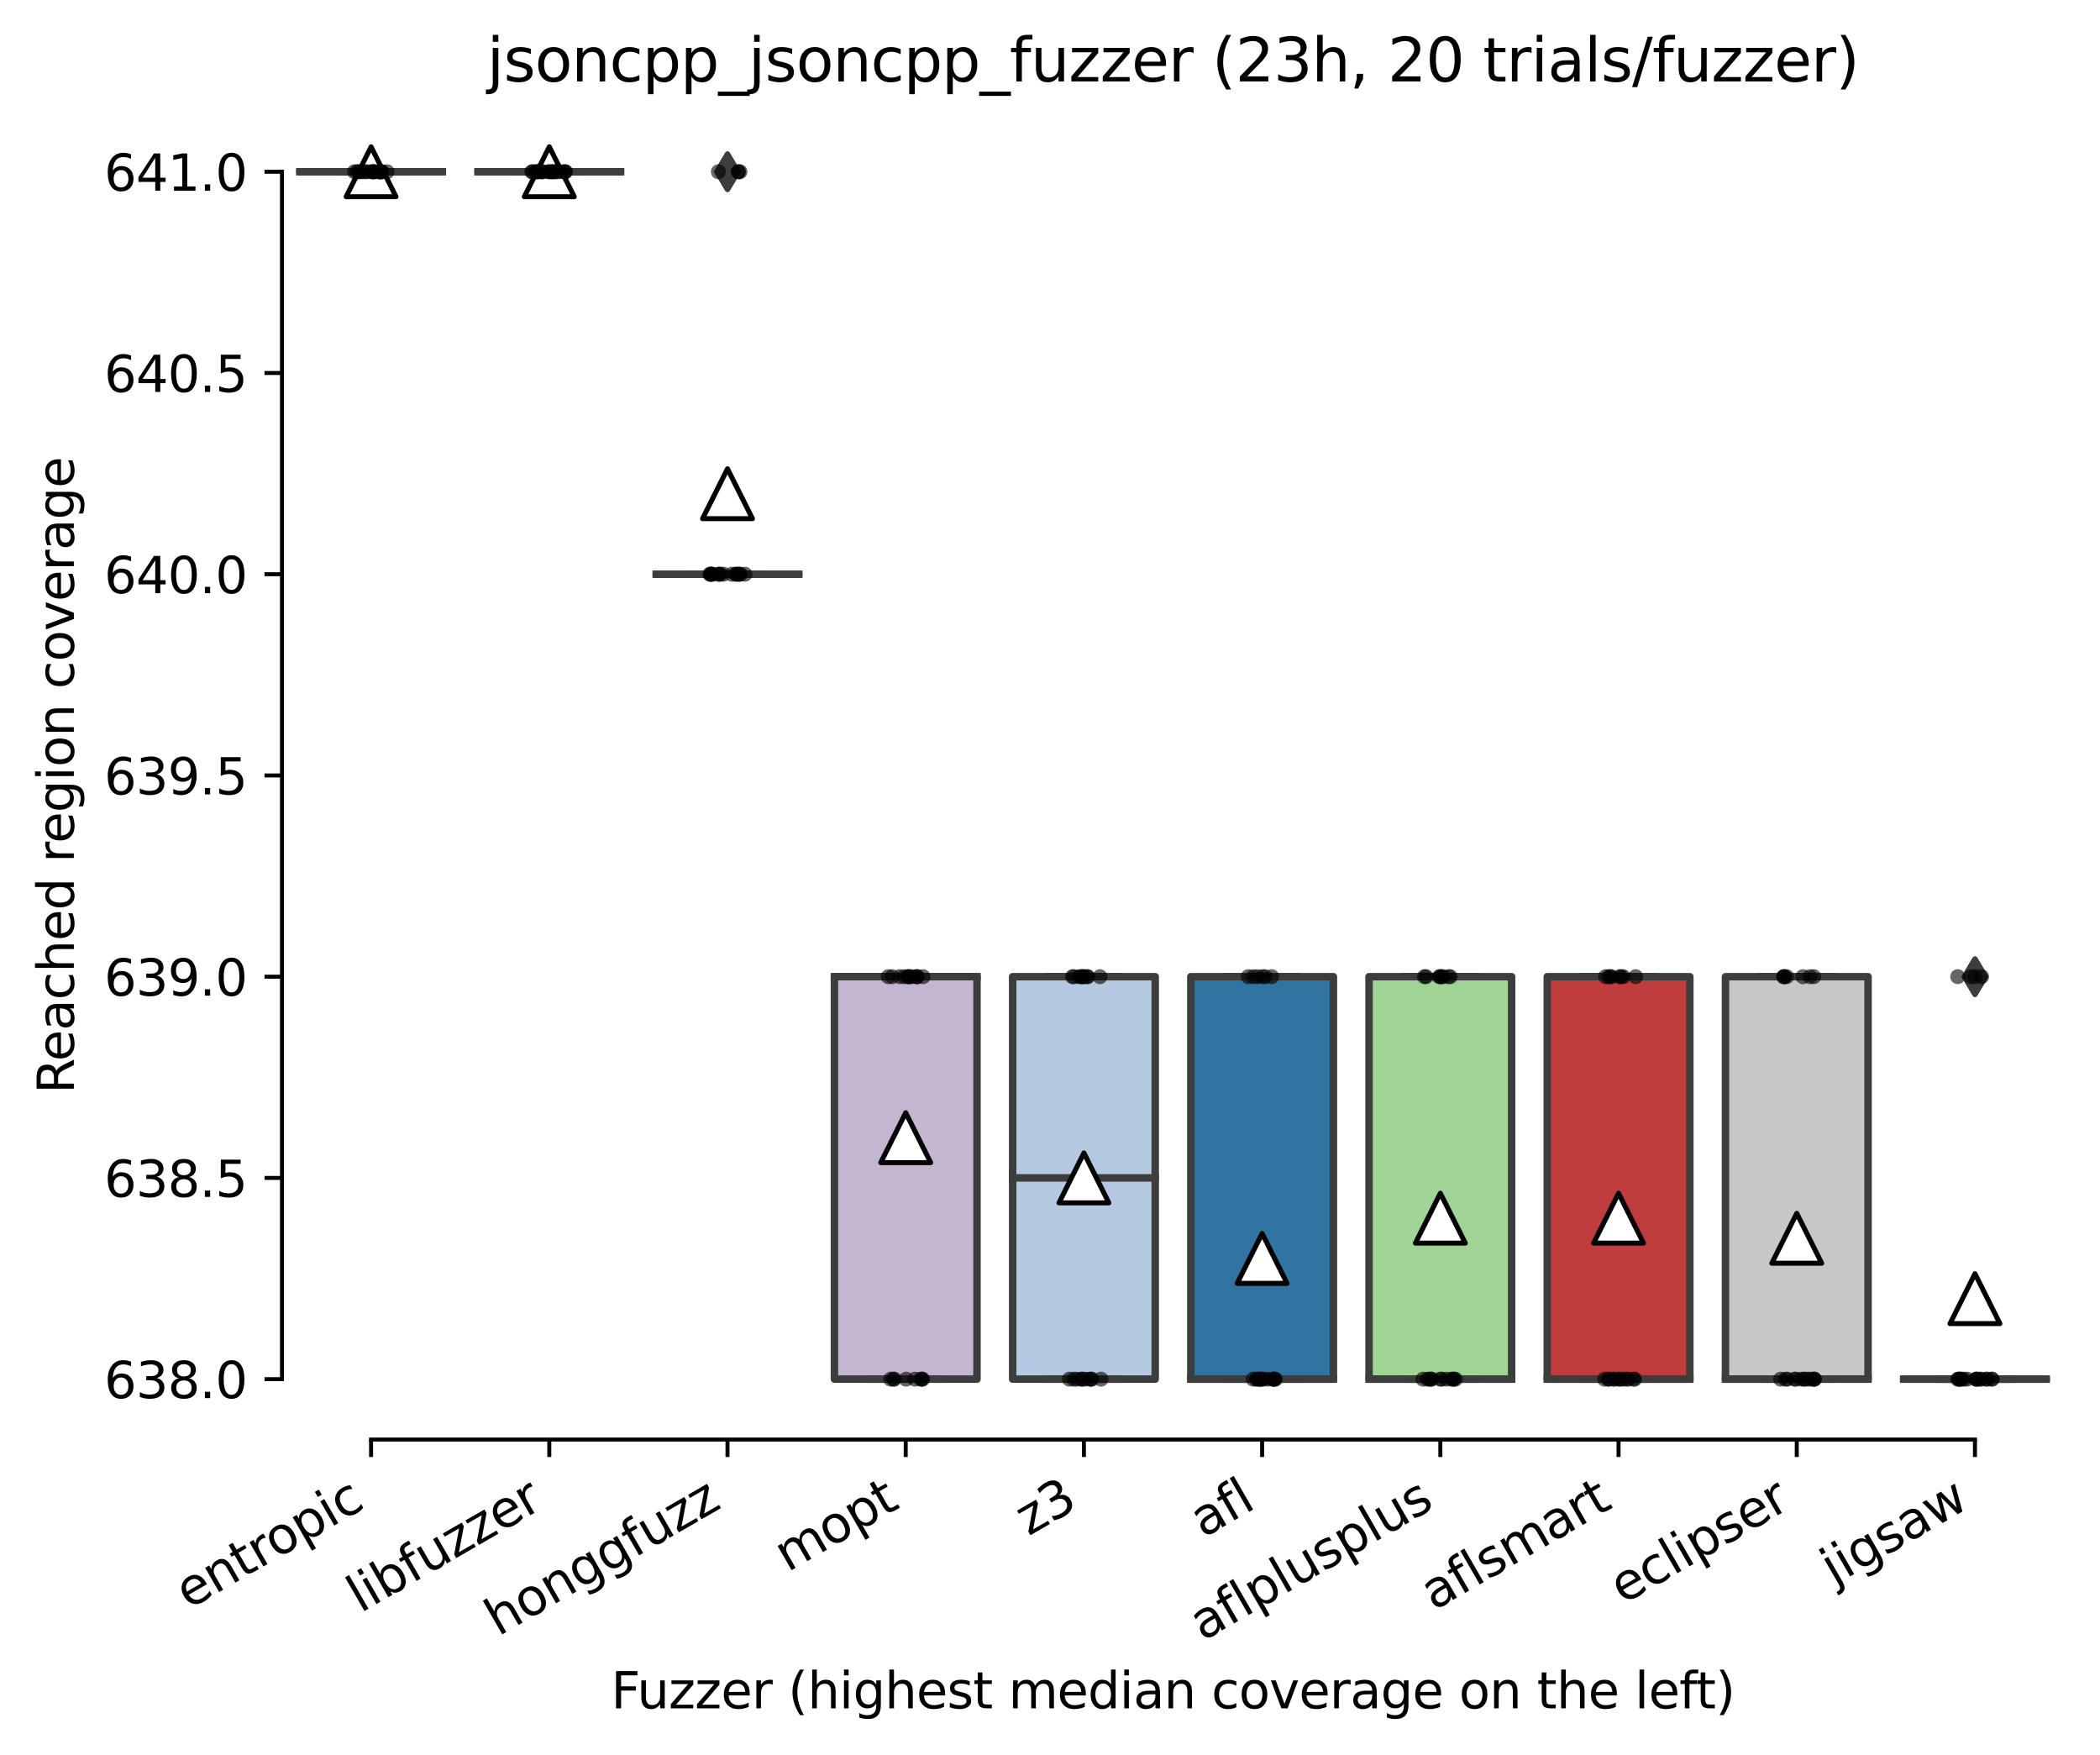 <?xml version="1.0" encoding="utf-8" standalone="no"?>
<!DOCTYPE svg PUBLIC "-//W3C//DTD SVG 1.1//EN"
  "http://www.w3.org/Graphics/SVG/1.1/DTD/svg11.dtd">
<svg xmlns:xlink="http://www.w3.org/1999/xlink" width="420.826pt" height="351.576pt" viewBox="0 0 420.826 351.576" xmlns="http://www.w3.org/2000/svg" version="1.1">
 <defs>
  <style type="text/css">*{stroke-linejoin: round; stroke-linecap: butt}</style>
 </defs>
 <g id="figure_1">
  <g id="patch_1">
   <path d="M 0 351.576 
L 420.826 351.576 
L 420.826 0 
L 0 0 
z
" style="fill: #ffffff"/>
  </g>
  <g id="axes_1">
   <g id="patch_2">
    <path d="M 56.506 288.43 
L 413.626 288.43 
L 413.626 22.318 
L 56.506 22.318 
z
" style="fill: #ffffff"/>
   </g>
   <g id="patch_3">
    <path d="M 60.077 34.414 
L 88.647 34.414 
L 88.647 34.414 
L 60.077 34.414 
L 60.077 34.414 
z
" clip-path="url(#pf41dc54c9d)" style="fill: #e1812c; stroke: #3d3d3d; stroke-width: 1.5; stroke-linejoin: miter"/>
   </g>
   <g id="patch_4">
    <path d="M 95.789 34.414 
L 124.359 34.414 
L 124.359 34.414 
L 95.789 34.414 
L 95.789 34.414 
z
" clip-path="url(#pf41dc54c9d)" style="fill: #3a923a; stroke: #3d3d3d; stroke-width: 1.5; stroke-linejoin: miter"/>
   </g>
   <g id="patch_5">
    <path d="M 131.501 115.054 
L 160.071 115.054 
L 160.071 115.054 
L 131.501 115.054 
L 131.501 115.054 
z
" clip-path="url(#pf41dc54c9d)" style="fill: #d684bd; stroke: #3d3d3d; stroke-width: 1.5; stroke-linejoin: miter"/>
   </g>
   <g id="patch_6">
    <path d="M 167.213 276.334 
L 195.783 276.334 
L 195.783 195.694 
L 167.213 195.694 
L 167.213 276.334 
z
" clip-path="url(#pf41dc54c9d)" style="fill: #c4b5d0; stroke: #3d3d3d; stroke-width: 1.5; stroke-linejoin: miter"/>
   </g>
   <g id="patch_7">
    <path d="M 202.925 276.334 
L 231.495 276.334 
L 231.495 195.694 
L 202.925 195.694 
L 202.925 276.334 
z
" clip-path="url(#pf41dc54c9d)" style="fill: #b5c8e1; stroke: #3d3d3d; stroke-width: 1.5; stroke-linejoin: miter"/>
   </g>
   <g id="patch_8">
    <path d="M 238.637 276.334 
L 267.207 276.334 
L 267.207 195.694 
L 238.637 195.694 
L 238.637 276.334 
z
" clip-path="url(#pf41dc54c9d)" style="fill: #3274a1; stroke: #3d3d3d; stroke-width: 1.5; stroke-linejoin: miter"/>
   </g>
   <g id="patch_9">
    <path d="M 274.349 276.334 
L 302.919 276.334 
L 302.919 195.694 
L 274.349 195.694 
L 274.349 276.334 
z
" clip-path="url(#pf41dc54c9d)" style="fill: #9fd495; stroke: #3d3d3d; stroke-width: 1.5; stroke-linejoin: miter"/>
   </g>
   <g id="patch_10">
    <path d="M 310.061 276.334 
L 338.631 276.334 
L 338.631 195.694 
L 310.061 195.694 
L 310.061 276.334 
z
" clip-path="url(#pf41dc54c9d)" style="fill: #c03d3e; stroke: #3d3d3d; stroke-width: 1.5; stroke-linejoin: miter"/>
   </g>
   <g id="patch_11">
    <path d="M 345.773 276.334 
L 374.343 276.334 
L 374.343 195.694 
L 345.773 195.694 
L 345.773 276.334 
z
" clip-path="url(#pf41dc54c9d)" style="fill: #c7c7c7; stroke: #3d3d3d; stroke-width: 1.5; stroke-linejoin: miter"/>
   </g>
   <g id="patch_12">
    <path d="M 381.485 276.334 
L 410.055 276.334 
L 410.055 276.334 
L 381.485 276.334 
L 381.485 276.334 
z
" clip-path="url(#pf41dc54c9d)" style="fill: #d1d197; stroke: #3d3d3d; stroke-width: 1.5; stroke-linejoin: miter"/>
   </g>
   <g id="matplotlib.axis_1">
    <g id="xtick_1">
     <g id="line2d_1">
      <defs>
       <path id="me8a55e3daf" d="M 0 0 
L 0 3.5 
" style="stroke: #000000; stroke-width: 0.8"/>
      </defs>
      <g>
       <use xlink:href="#me8a55e3daf" x="74.362" y="288.43" style="stroke: #000000; stroke-width: 0.8"/>
      </g>
     </g>
     <g id="text_1">
      <!-- entropic -->
      <g transform="translate(37.78 322.531)rotate(-30)scale(0.1 -0.1)">
       <defs>
        <path id="DejaVuSans-65" d="M 3597 1894 
L 3597 1613 
L 953 1613 
Q 991 1019 1311 708 
Q 1631 397 2203 397 
Q 2534 397 2845 478 
Q 3156 559 3463 722 
L 3463 178 
Q 3153 47 2828 -22 
Q 2503 -91 2169 -91 
Q 1331 -91 842 396 
Q 353 884 353 1716 
Q 353 2575 817 3079 
Q 1281 3584 2069 3584 
Q 2775 3584 3186 3129 
Q 3597 2675 3597 1894 
z
M 3022 2063 
Q 3016 2534 2758 2815 
Q 2500 3097 2075 3097 
Q 1594 3097 1305 2825 
Q 1016 2553 972 2059 
L 3022 2063 
z
" transform="scale(0.016)"/>
        <path id="DejaVuSans-6e" d="M 3513 2113 
L 3513 0 
L 2938 0 
L 2938 2094 
Q 2938 2591 2744 2837 
Q 2550 3084 2163 3084 
Q 1697 3084 1428 2787 
Q 1159 2491 1159 1978 
L 1159 0 
L 581 0 
L 581 3500 
L 1159 3500 
L 1159 2956 
Q 1366 3272 1645 3428 
Q 1925 3584 2291 3584 
Q 2894 3584 3203 3211 
Q 3513 2838 3513 2113 
z
" transform="scale(0.016)"/>
        <path id="DejaVuSans-74" d="M 1172 4494 
L 1172 3500 
L 2356 3500 
L 2356 3053 
L 1172 3053 
L 1172 1153 
Q 1172 725 1289 603 
Q 1406 481 1766 481 
L 2356 481 
L 2356 0 
L 1766 0 
Q 1100 0 847 248 
Q 594 497 594 1153 
L 594 3053 
L 172 3053 
L 172 3500 
L 594 3500 
L 594 4494 
L 1172 4494 
z
" transform="scale(0.016)"/>
        <path id="DejaVuSans-72" d="M 2631 2963 
Q 2534 3019 2420 3045 
Q 2306 3072 2169 3072 
Q 1681 3072 1420 2755 
Q 1159 2438 1159 1844 
L 1159 0 
L 581 0 
L 581 3500 
L 1159 3500 
L 1159 2956 
Q 1341 3275 1631 3429 
Q 1922 3584 2338 3584 
Q 2397 3584 2469 3576 
Q 2541 3569 2628 3553 
L 2631 2963 
z
" transform="scale(0.016)"/>
        <path id="DejaVuSans-6f" d="M 1959 3097 
Q 1497 3097 1228 2736 
Q 959 2375 959 1747 
Q 959 1119 1226 758 
Q 1494 397 1959 397 
Q 2419 397 2687 759 
Q 2956 1122 2956 1747 
Q 2956 2369 2687 2733 
Q 2419 3097 1959 3097 
z
M 1959 3584 
Q 2709 3584 3137 3096 
Q 3566 2609 3566 1747 
Q 3566 888 3137 398 
Q 2709 -91 1959 -91 
Q 1206 -91 779 398 
Q 353 888 353 1747 
Q 353 2609 779 3096 
Q 1206 3584 1959 3584 
z
" transform="scale(0.016)"/>
        <path id="DejaVuSans-70" d="M 1159 525 
L 1159 -1331 
L 581 -1331 
L 581 3500 
L 1159 3500 
L 1159 2969 
Q 1341 3281 1617 3432 
Q 1894 3584 2278 3584 
Q 2916 3584 3314 3078 
Q 3713 2572 3713 1747 
Q 3713 922 3314 415 
Q 2916 -91 2278 -91 
Q 1894 -91 1617 61 
Q 1341 213 1159 525 
z
M 3116 1747 
Q 3116 2381 2855 2742 
Q 2594 3103 2138 3103 
Q 1681 3103 1420 2742 
Q 1159 2381 1159 1747 
Q 1159 1113 1420 752 
Q 1681 391 2138 391 
Q 2594 391 2855 752 
Q 3116 1113 3116 1747 
z
" transform="scale(0.016)"/>
        <path id="DejaVuSans-69" d="M 603 3500 
L 1178 3500 
L 1178 0 
L 603 0 
L 603 3500 
z
M 603 4863 
L 1178 4863 
L 1178 4134 
L 603 4134 
L 603 4863 
z
" transform="scale(0.016)"/>
        <path id="DejaVuSans-63" d="M 3122 3366 
L 3122 2828 
Q 2878 2963 2633 3030 
Q 2388 3097 2138 3097 
Q 1578 3097 1268 2742 
Q 959 2388 959 1747 
Q 959 1106 1268 751 
Q 1578 397 2138 397 
Q 2388 397 2633 464 
Q 2878 531 3122 666 
L 3122 134 
Q 2881 22 2623 -34 
Q 2366 -91 2075 -91 
Q 1284 -91 818 406 
Q 353 903 353 1747 
Q 353 2603 823 3093 
Q 1294 3584 2113 3584 
Q 2378 3584 2631 3529 
Q 2884 3475 3122 3366 
z
" transform="scale(0.016)"/>
       </defs>
       <use xlink:href="#DejaVuSans-65"/>
       <use xlink:href="#DejaVuSans-6e" x="61.523"/>
       <use xlink:href="#DejaVuSans-74" x="124.902"/>
       <use xlink:href="#DejaVuSans-72" x="164.111"/>
       <use xlink:href="#DejaVuSans-6f" x="202.975"/>
       <use xlink:href="#DejaVuSans-70" x="264.156"/>
       <use xlink:href="#DejaVuSans-69" x="327.633"/>
       <use xlink:href="#DejaVuSans-63" x="355.416"/>
      </g>
     </g>
    </g>
    <g id="xtick_2">
     <g id="line2d_2">
      <g>
       <use xlink:href="#me8a55e3daf" x="110.074" y="288.43" style="stroke: #000000; stroke-width: 0.8"/>
      </g>
     </g>
     <g id="text_2">
      <!-- libfuzzer -->
      <g transform="translate(72.208 323.272)rotate(-30)scale(0.1 -0.1)">
       <defs>
        <path id="DejaVuSans-6c" d="M 603 4863 
L 1178 4863 
L 1178 0 
L 603 0 
L 603 4863 
z
" transform="scale(0.016)"/>
        <path id="DejaVuSans-62" d="M 3116 1747 
Q 3116 2381 2855 2742 
Q 2594 3103 2138 3103 
Q 1681 3103 1420 2742 
Q 1159 2381 1159 1747 
Q 1159 1113 1420 752 
Q 1681 391 2138 391 
Q 2594 391 2855 752 
Q 3116 1113 3116 1747 
z
M 1159 2969 
Q 1341 3281 1617 3432 
Q 1894 3584 2278 3584 
Q 2916 3584 3314 3078 
Q 3713 2572 3713 1747 
Q 3713 922 3314 415 
Q 2916 -91 2278 -91 
Q 1894 -91 1617 61 
Q 1341 213 1159 525 
L 1159 0 
L 581 0 
L 581 4863 
L 1159 4863 
L 1159 2969 
z
" transform="scale(0.016)"/>
        <path id="DejaVuSans-66" d="M 2375 4863 
L 2375 4384 
L 1825 4384 
Q 1516 4384 1395 4259 
Q 1275 4134 1275 3809 
L 1275 3500 
L 2222 3500 
L 2222 3053 
L 1275 3053 
L 1275 0 
L 697 0 
L 697 3053 
L 147 3053 
L 147 3500 
L 697 3500 
L 697 3744 
Q 697 4328 969 4595 
Q 1241 4863 1831 4863 
L 2375 4863 
z
" transform="scale(0.016)"/>
        <path id="DejaVuSans-75" d="M 544 1381 
L 544 3500 
L 1119 3500 
L 1119 1403 
Q 1119 906 1312 657 
Q 1506 409 1894 409 
Q 2359 409 2629 706 
Q 2900 1003 2900 1516 
L 2900 3500 
L 3475 3500 
L 3475 0 
L 2900 0 
L 2900 538 
Q 2691 219 2414 64 
Q 2138 -91 1772 -91 
Q 1169 -91 856 284 
Q 544 659 544 1381 
z
M 1991 3584 
L 1991 3584 
z
" transform="scale(0.016)"/>
        <path id="DejaVuSans-7a" d="M 353 3500 
L 3084 3500 
L 3084 2975 
L 922 459 
L 3084 459 
L 3084 0 
L 275 0 
L 275 525 
L 2438 3041 
L 353 3041 
L 353 3500 
z
" transform="scale(0.016)"/>
       </defs>
       <use xlink:href="#DejaVuSans-6c"/>
       <use xlink:href="#DejaVuSans-69" x="27.783"/>
       <use xlink:href="#DejaVuSans-62" x="55.566"/>
       <use xlink:href="#DejaVuSans-66" x="119.043"/>
       <use xlink:href="#DejaVuSans-75" x="154.248"/>
       <use xlink:href="#DejaVuSans-7a" x="217.627"/>
       <use xlink:href="#DejaVuSans-7a" x="270.117"/>
       <use xlink:href="#DejaVuSans-65" x="322.607"/>
       <use xlink:href="#DejaVuSans-72" x="384.131"/>
      </g>
     </g>
    </g>
    <g id="xtick_3">
     <g id="line2d_3">
      <g>
       <use xlink:href="#me8a55e3daf" x="145.786" y="288.43" style="stroke: #000000; stroke-width: 0.8"/>
      </g>
     </g>
     <g id="text_3">
      <!-- honggfuzz -->
      <g transform="translate(99.847 327.933)rotate(-30)scale(0.1 -0.1)">
       <defs>
        <path id="DejaVuSans-68" d="M 3513 2113 
L 3513 0 
L 2938 0 
L 2938 2094 
Q 2938 2591 2744 2837 
Q 2550 3084 2163 3084 
Q 1697 3084 1428 2787 
Q 1159 2491 1159 1978 
L 1159 0 
L 581 0 
L 581 4863 
L 1159 4863 
L 1159 2956 
Q 1366 3272 1645 3428 
Q 1925 3584 2291 3584 
Q 2894 3584 3203 3211 
Q 3513 2838 3513 2113 
z
" transform="scale(0.016)"/>
        <path id="DejaVuSans-67" d="M 2906 1791 
Q 2906 2416 2648 2759 
Q 2391 3103 1925 3103 
Q 1463 3103 1205 2759 
Q 947 2416 947 1791 
Q 947 1169 1205 825 
Q 1463 481 1925 481 
Q 2391 481 2648 825 
Q 2906 1169 2906 1791 
z
M 3481 434 
Q 3481 -459 3084 -895 
Q 2688 -1331 1869 -1331 
Q 1566 -1331 1297 -1286 
Q 1028 -1241 775 -1147 
L 775 -588 
Q 1028 -725 1275 -790 
Q 1522 -856 1778 -856 
Q 2344 -856 2625 -561 
Q 2906 -266 2906 331 
L 2906 616 
Q 2728 306 2450 153 
Q 2172 0 1784 0 
Q 1141 0 747 490 
Q 353 981 353 1791 
Q 353 2603 747 3093 
Q 1141 3584 1784 3584 
Q 2172 3584 2450 3431 
Q 2728 3278 2906 2969 
L 2906 3500 
L 3481 3500 
L 3481 434 
z
" transform="scale(0.016)"/>
       </defs>
       <use xlink:href="#DejaVuSans-68"/>
       <use xlink:href="#DejaVuSans-6f" x="63.379"/>
       <use xlink:href="#DejaVuSans-6e" x="124.561"/>
       <use xlink:href="#DejaVuSans-67" x="187.939"/>
       <use xlink:href="#DejaVuSans-67" x="251.416"/>
       <use xlink:href="#DejaVuSans-66" x="314.893"/>
       <use xlink:href="#DejaVuSans-75" x="350.098"/>
       <use xlink:href="#DejaVuSans-7a" x="413.477"/>
       <use xlink:href="#DejaVuSans-7a" x="465.967"/>
      </g>
     </g>
    </g>
    <g id="xtick_4">
     <g id="line2d_4">
      <g>
       <use xlink:href="#me8a55e3daf" x="181.498" y="288.43" style="stroke: #000000; stroke-width: 0.8"/>
      </g>
     </g>
     <g id="text_4">
      <!-- mopt -->
      <g transform="translate(157.831 315.075)rotate(-30)scale(0.1 -0.1)">
       <defs>
        <path id="DejaVuSans-6d" d="M 3328 2828 
Q 3544 3216 3844 3400 
Q 4144 3584 4550 3584 
Q 5097 3584 5394 3201 
Q 5691 2819 5691 2113 
L 5691 0 
L 5113 0 
L 5113 2094 
Q 5113 2597 4934 2840 
Q 4756 3084 4391 3084 
Q 3944 3084 3684 2787 
Q 3425 2491 3425 1978 
L 3425 0 
L 2847 0 
L 2847 2094 
Q 2847 2600 2669 2842 
Q 2491 3084 2119 3084 
Q 1678 3084 1418 2786 
Q 1159 2488 1159 1978 
L 1159 0 
L 581 0 
L 581 3500 
L 1159 3500 
L 1159 2956 
Q 1356 3278 1631 3431 
Q 1906 3584 2284 3584 
Q 2666 3584 2933 3390 
Q 3200 3197 3328 2828 
z
" transform="scale(0.016)"/>
       </defs>
       <use xlink:href="#DejaVuSans-6d"/>
       <use xlink:href="#DejaVuSans-6f" x="97.412"/>
       <use xlink:href="#DejaVuSans-70" x="158.594"/>
       <use xlink:href="#DejaVuSans-74" x="222.07"/>
      </g>
     </g>
    </g>
    <g id="xtick_5">
     <g id="line2d_5">
      <g>
       <use xlink:href="#me8a55e3daf" x="217.21" y="288.43" style="stroke: #000000; stroke-width: 0.8"/>
      </g>
     </g>
     <g id="text_5">
      <!-- z3 -->
      <g transform="translate(206.115 307.816)rotate(-30)scale(0.1 -0.1)">
       <defs>
        <path id="DejaVuSans-33" d="M 2597 2516 
Q 3050 2419 3304 2112 
Q 3559 1806 3559 1356 
Q 3559 666 3084 287 
Q 2609 -91 1734 -91 
Q 1441 -91 1130 -33 
Q 819 25 488 141 
L 488 750 
Q 750 597 1062 519 
Q 1375 441 1716 441 
Q 2309 441 2620 675 
Q 2931 909 2931 1356 
Q 2931 1769 2642 2001 
Q 2353 2234 1838 2234 
L 1294 2234 
L 1294 2753 
L 1863 2753 
Q 2328 2753 2575 2939 
Q 2822 3125 2822 3475 
Q 2822 3834 2567 4026 
Q 2313 4219 1838 4219 
Q 1578 4219 1281 4162 
Q 984 4106 628 3988 
L 628 4550 
Q 988 4650 1302 4700 
Q 1616 4750 1894 4750 
Q 2613 4750 3031 4423 
Q 3450 4097 3450 3541 
Q 3450 3153 3228 2886 
Q 3006 2619 2597 2516 
z
" transform="scale(0.016)"/>
       </defs>
       <use xlink:href="#DejaVuSans-7a"/>
       <use xlink:href="#DejaVuSans-33" x="52.49"/>
      </g>
     </g>
    </g>
    <g id="xtick_6">
     <g id="line2d_6">
      <g>
       <use xlink:href="#me8a55e3daf" x="252.922" y="288.43" style="stroke: #000000; stroke-width: 0.8"/>
      </g>
     </g>
     <g id="text_6">
      <!-- afl -->
      <g transform="translate(241.121 308.224)rotate(-30)scale(0.1 -0.1)">
       <defs>
        <path id="DejaVuSans-61" d="M 2194 1759 
Q 1497 1759 1228 1600 
Q 959 1441 959 1056 
Q 959 750 1161 570 
Q 1363 391 1709 391 
Q 2188 391 2477 730 
Q 2766 1069 2766 1631 
L 2766 1759 
L 2194 1759 
z
M 3341 1997 
L 3341 0 
L 2766 0 
L 2766 531 
Q 2569 213 2275 61 
Q 1981 -91 1556 -91 
Q 1019 -91 701 211 
Q 384 513 384 1019 
Q 384 1609 779 1909 
Q 1175 2209 1959 2209 
L 2766 2209 
L 2766 2266 
Q 2766 2663 2505 2880 
Q 2244 3097 1772 3097 
Q 1472 3097 1187 3025 
Q 903 2953 641 2809 
L 641 3341 
Q 956 3463 1253 3523 
Q 1550 3584 1831 3584 
Q 2591 3584 2966 3190 
Q 3341 2797 3341 1997 
z
" transform="scale(0.016)"/>
       </defs>
       <use xlink:href="#DejaVuSans-61"/>
       <use xlink:href="#DejaVuSans-66" x="61.279"/>
       <use xlink:href="#DejaVuSans-6c" x="96.484"/>
      </g>
     </g>
    </g>
    <g id="xtick_7">
     <g id="line2d_7">
      <g>
       <use xlink:href="#me8a55e3daf" x="288.634" y="288.43" style="stroke: #000000; stroke-width: 0.8"/>
      </g>
     </g>
     <g id="text_7">
      <!-- aflplusplus -->
      <g transform="translate(241.025 328.897)rotate(-30)scale(0.1 -0.1)">
       <defs>
        <path id="DejaVuSans-73" d="M 2834 3397 
L 2834 2853 
Q 2591 2978 2328 3040 
Q 2066 3103 1784 3103 
Q 1356 3103 1142 2972 
Q 928 2841 928 2578 
Q 928 2378 1081 2264 
Q 1234 2150 1697 2047 
L 1894 2003 
Q 2506 1872 2764 1633 
Q 3022 1394 3022 966 
Q 3022 478 2636 193 
Q 2250 -91 1575 -91 
Q 1294 -91 989 -36 
Q 684 19 347 128 
L 347 722 
Q 666 556 975 473 
Q 1284 391 1588 391 
Q 1994 391 2212 530 
Q 2431 669 2431 922 
Q 2431 1156 2273 1281 
Q 2116 1406 1581 1522 
L 1381 1569 
Q 847 1681 609 1914 
Q 372 2147 372 2553 
Q 372 3047 722 3315 
Q 1072 3584 1716 3584 
Q 2034 3584 2315 3537 
Q 2597 3491 2834 3397 
z
" transform="scale(0.016)"/>
       </defs>
       <use xlink:href="#DejaVuSans-61"/>
       <use xlink:href="#DejaVuSans-66" x="61.279"/>
       <use xlink:href="#DejaVuSans-6c" x="96.484"/>
       <use xlink:href="#DejaVuSans-70" x="124.268"/>
       <use xlink:href="#DejaVuSans-6c" x="187.744"/>
       <use xlink:href="#DejaVuSans-75" x="215.527"/>
       <use xlink:href="#DejaVuSans-73" x="278.906"/>
       <use xlink:href="#DejaVuSans-70" x="331.006"/>
       <use xlink:href="#DejaVuSans-6c" x="394.482"/>
       <use xlink:href="#DejaVuSans-75" x="422.266"/>
       <use xlink:href="#DejaVuSans-73" x="485.645"/>
      </g>
     </g>
    </g>
    <g id="xtick_8">
     <g id="line2d_8">
      <g>
       <use xlink:href="#me8a55e3daf" x="324.346" y="288.43" style="stroke: #000000; stroke-width: 0.8"/>
      </g>
     </g>
     <g id="text_8">
      <!-- aflsmart -->
      <g transform="translate(287.335 322.779)rotate(-30)scale(0.1 -0.1)">
       <use xlink:href="#DejaVuSans-61"/>
       <use xlink:href="#DejaVuSans-66" x="61.279"/>
       <use xlink:href="#DejaVuSans-6c" x="96.484"/>
       <use xlink:href="#DejaVuSans-73" x="124.268"/>
       <use xlink:href="#DejaVuSans-6d" x="176.367"/>
       <use xlink:href="#DejaVuSans-61" x="273.779"/>
       <use xlink:href="#DejaVuSans-72" x="335.059"/>
       <use xlink:href="#DejaVuSans-74" x="376.172"/>
      </g>
     </g>
    </g>
    <g id="xtick_9">
     <g id="line2d_9">
      <g>
       <use xlink:href="#me8a55e3daf" x="360.058" y="288.43" style="stroke: #000000; stroke-width: 0.8"/>
      </g>
     </g>
     <g id="text_9">
      <!-- eclipser -->
      <g transform="translate(325.218 321.525)rotate(-30)scale(0.1 -0.1)">
       <use xlink:href="#DejaVuSans-65"/>
       <use xlink:href="#DejaVuSans-63" x="61.523"/>
       <use xlink:href="#DejaVuSans-6c" x="116.504"/>
       <use xlink:href="#DejaVuSans-69" x="144.287"/>
       <use xlink:href="#DejaVuSans-70" x="172.07"/>
       <use xlink:href="#DejaVuSans-73" x="235.547"/>
       <use xlink:href="#DejaVuSans-65" x="287.646"/>
       <use xlink:href="#DejaVuSans-72" x="349.17"/>
      </g>
     </g>
    </g>
    <g id="xtick_10">
     <g id="line2d_10">
      <g>
       <use xlink:href="#me8a55e3daf" x="395.77" y="288.43" style="stroke: #000000; stroke-width: 0.8"/>
      </g>
     </g>
     <g id="text_10">
      <!-- jigsaw -->
      <g transform="translate(367.52 317.721)rotate(-30)scale(0.1 -0.1)">
       <defs>
        <path id="DejaVuSans-6a" d="M 603 3500 
L 1178 3500 
L 1178 -63 
Q 1178 -731 923 -1031 
Q 669 -1331 103 -1331 
L -116 -1331 
L -116 -844 
L 38 -844 
Q 366 -844 484 -692 
Q 603 -541 603 -63 
L 603 3500 
z
M 603 4863 
L 1178 4863 
L 1178 4134 
L 603 4134 
L 603 4863 
z
" transform="scale(0.016)"/>
        <path id="DejaVuSans-77" d="M 269 3500 
L 844 3500 
L 1563 769 
L 2278 3500 
L 2956 3500 
L 3675 769 
L 4391 3500 
L 4966 3500 
L 4050 0 
L 3372 0 
L 2619 2869 
L 1863 0 
L 1184 0 
L 269 3500 
z
" transform="scale(0.016)"/>
       </defs>
       <use xlink:href="#DejaVuSans-6a"/>
       <use xlink:href="#DejaVuSans-69" x="27.783"/>
       <use xlink:href="#DejaVuSans-67" x="55.566"/>
       <use xlink:href="#DejaVuSans-73" x="119.043"/>
       <use xlink:href="#DejaVuSans-61" x="171.143"/>
       <use xlink:href="#DejaVuSans-77" x="232.422"/>
      </g>
     </g>
    </g>
    <g id="text_11">
     <!-- Fuzzer (highest median coverage on the left) -->
     <g transform="translate(122.448 342.297)scale(0.1 -0.1)">
      <defs>
       <path id="DejaVuSans-46" d="M 628 4666 
L 3309 4666 
L 3309 4134 
L 1259 4134 
L 1259 2759 
L 3109 2759 
L 3109 2228 
L 1259 2228 
L 1259 0 
L 628 0 
L 628 4666 
z
" transform="scale(0.016)"/>
       <path id="DejaVuSans-20" transform="scale(0.016)"/>
       <path id="DejaVuSans-28" d="M 1984 4856 
Q 1566 4138 1362 3434 
Q 1159 2731 1159 2009 
Q 1159 1288 1364 580 
Q 1569 -128 1984 -844 
L 1484 -844 
Q 1016 -109 783 600 
Q 550 1309 550 2009 
Q 550 2706 781 3412 
Q 1013 4119 1484 4856 
L 1984 4856 
z
" transform="scale(0.016)"/>
       <path id="DejaVuSans-64" d="M 2906 2969 
L 2906 4863 
L 3481 4863 
L 3481 0 
L 2906 0 
L 2906 525 
Q 2725 213 2448 61 
Q 2172 -91 1784 -91 
Q 1150 -91 751 415 
Q 353 922 353 1747 
Q 353 2572 751 3078 
Q 1150 3584 1784 3584 
Q 2172 3584 2448 3432 
Q 2725 3281 2906 2969 
z
M 947 1747 
Q 947 1113 1208 752 
Q 1469 391 1925 391 
Q 2381 391 2643 752 
Q 2906 1113 2906 1747 
Q 2906 2381 2643 2742 
Q 2381 3103 1925 3103 
Q 1469 3103 1208 2742 
Q 947 2381 947 1747 
z
" transform="scale(0.016)"/>
       <path id="DejaVuSans-76" d="M 191 3500 
L 800 3500 
L 1894 563 
L 2988 3500 
L 3597 3500 
L 2284 0 
L 1503 0 
L 191 3500 
z
" transform="scale(0.016)"/>
       <path id="DejaVuSans-29" d="M 513 4856 
L 1013 4856 
Q 1481 4119 1714 3412 
Q 1947 2706 1947 2009 
Q 1947 1309 1714 600 
Q 1481 -109 1013 -844 
L 513 -844 
Q 928 -128 1133 580 
Q 1338 1288 1338 2009 
Q 1338 2731 1133 3434 
Q 928 4138 513 4856 
z
" transform="scale(0.016)"/>
      </defs>
      <use xlink:href="#DejaVuSans-46"/>
      <use xlink:href="#DejaVuSans-75" x="52.02"/>
      <use xlink:href="#DejaVuSans-7a" x="115.398"/>
      <use xlink:href="#DejaVuSans-7a" x="167.889"/>
      <use xlink:href="#DejaVuSans-65" x="220.379"/>
      <use xlink:href="#DejaVuSans-72" x="281.902"/>
      <use xlink:href="#DejaVuSans-20" x="323.016"/>
      <use xlink:href="#DejaVuSans-28" x="354.803"/>
      <use xlink:href="#DejaVuSans-68" x="393.816"/>
      <use xlink:href="#DejaVuSans-69" x="457.195"/>
      <use xlink:href="#DejaVuSans-67" x="484.979"/>
      <use xlink:href="#DejaVuSans-68" x="548.455"/>
      <use xlink:href="#DejaVuSans-65" x="611.834"/>
      <use xlink:href="#DejaVuSans-73" x="673.357"/>
      <use xlink:href="#DejaVuSans-74" x="725.457"/>
      <use xlink:href="#DejaVuSans-20" x="764.666"/>
      <use xlink:href="#DejaVuSans-6d" x="796.453"/>
      <use xlink:href="#DejaVuSans-65" x="893.865"/>
      <use xlink:href="#DejaVuSans-64" x="955.389"/>
      <use xlink:href="#DejaVuSans-69" x="1018.865"/>
      <use xlink:href="#DejaVuSans-61" x="1046.648"/>
      <use xlink:href="#DejaVuSans-6e" x="1107.928"/>
      <use xlink:href="#DejaVuSans-20" x="1171.307"/>
      <use xlink:href="#DejaVuSans-63" x="1203.094"/>
      <use xlink:href="#DejaVuSans-6f" x="1258.074"/>
      <use xlink:href="#DejaVuSans-76" x="1319.256"/>
      <use xlink:href="#DejaVuSans-65" x="1378.436"/>
      <use xlink:href="#DejaVuSans-72" x="1439.959"/>
      <use xlink:href="#DejaVuSans-61" x="1481.072"/>
      <use xlink:href="#DejaVuSans-67" x="1542.352"/>
      <use xlink:href="#DejaVuSans-65" x="1605.828"/>
      <use xlink:href="#DejaVuSans-20" x="1667.352"/>
      <use xlink:href="#DejaVuSans-6f" x="1699.139"/>
      <use xlink:href="#DejaVuSans-6e" x="1760.32"/>
      <use xlink:href="#DejaVuSans-20" x="1823.699"/>
      <use xlink:href="#DejaVuSans-74" x="1855.486"/>
      <use xlink:href="#DejaVuSans-68" x="1894.695"/>
      <use xlink:href="#DejaVuSans-65" x="1958.074"/>
      <use xlink:href="#DejaVuSans-20" x="2019.598"/>
      <use xlink:href="#DejaVuSans-6c" x="2051.385"/>
      <use xlink:href="#DejaVuSans-65" x="2079.168"/>
      <use xlink:href="#DejaVuSans-66" x="2140.691"/>
      <use xlink:href="#DejaVuSans-74" x="2174.146"/>
      <use xlink:href="#DejaVuSans-29" x="2213.355"/>
     </g>
    </g>
   </g>
   <g id="matplotlib.axis_2">
    <g id="ytick_1">
     <g id="line2d_11">
      <defs>
       <path id="mb9e508e594" d="M 0 0 
L -3.5 0 
" style="stroke: #000000; stroke-width: 0.8"/>
      </defs>
      <g>
       <use xlink:href="#mb9e508e594" x="56.506" y="276.334" style="stroke: #000000; stroke-width: 0.8"/>
      </g>
     </g>
     <g id="text_12">
      <!-- 638.0 -->
      <g transform="translate(20.878 280.133)scale(0.1 -0.1)">
       <defs>
        <path id="DejaVuSans-36" d="M 2113 2584 
Q 1688 2584 1439 2293 
Q 1191 2003 1191 1497 
Q 1191 994 1439 701 
Q 1688 409 2113 409 
Q 2538 409 2786 701 
Q 3034 994 3034 1497 
Q 3034 2003 2786 2293 
Q 2538 2584 2113 2584 
z
M 3366 4563 
L 3366 3988 
Q 3128 4100 2886 4159 
Q 2644 4219 2406 4219 
Q 1781 4219 1451 3797 
Q 1122 3375 1075 2522 
Q 1259 2794 1537 2939 
Q 1816 3084 2150 3084 
Q 2853 3084 3261 2657 
Q 3669 2231 3669 1497 
Q 3669 778 3244 343 
Q 2819 -91 2113 -91 
Q 1303 -91 875 529 
Q 447 1150 447 2328 
Q 447 3434 972 4092 
Q 1497 4750 2381 4750 
Q 2619 4750 2861 4703 
Q 3103 4656 3366 4563 
z
" transform="scale(0.016)"/>
        <path id="DejaVuSans-38" d="M 2034 2216 
Q 1584 2216 1326 1975 
Q 1069 1734 1069 1313 
Q 1069 891 1326 650 
Q 1584 409 2034 409 
Q 2484 409 2743 651 
Q 3003 894 3003 1313 
Q 3003 1734 2745 1975 
Q 2488 2216 2034 2216 
z
M 1403 2484 
Q 997 2584 770 2862 
Q 544 3141 544 3541 
Q 544 4100 942 4425 
Q 1341 4750 2034 4750 
Q 2731 4750 3128 4425 
Q 3525 4100 3525 3541 
Q 3525 3141 3298 2862 
Q 3072 2584 2669 2484 
Q 3125 2378 3379 2068 
Q 3634 1759 3634 1313 
Q 3634 634 3220 271 
Q 2806 -91 2034 -91 
Q 1263 -91 848 271 
Q 434 634 434 1313 
Q 434 1759 690 2068 
Q 947 2378 1403 2484 
z
M 1172 3481 
Q 1172 3119 1398 2916 
Q 1625 2713 2034 2713 
Q 2441 2713 2670 2916 
Q 2900 3119 2900 3481 
Q 2900 3844 2670 4047 
Q 2441 4250 2034 4250 
Q 1625 4250 1398 4047 
Q 1172 3844 1172 3481 
z
" transform="scale(0.016)"/>
        <path id="DejaVuSans-2e" d="M 684 794 
L 1344 794 
L 1344 0 
L 684 0 
L 684 794 
z
" transform="scale(0.016)"/>
        <path id="DejaVuSans-30" d="M 2034 4250 
Q 1547 4250 1301 3770 
Q 1056 3291 1056 2328 
Q 1056 1369 1301 889 
Q 1547 409 2034 409 
Q 2525 409 2770 889 
Q 3016 1369 3016 2328 
Q 3016 3291 2770 3770 
Q 2525 4250 2034 4250 
z
M 2034 4750 
Q 2819 4750 3233 4129 
Q 3647 3509 3647 2328 
Q 3647 1150 3233 529 
Q 2819 -91 2034 -91 
Q 1250 -91 836 529 
Q 422 1150 422 2328 
Q 422 3509 836 4129 
Q 1250 4750 2034 4750 
z
" transform="scale(0.016)"/>
       </defs>
       <use xlink:href="#DejaVuSans-36"/>
       <use xlink:href="#DejaVuSans-33" x="63.623"/>
       <use xlink:href="#DejaVuSans-38" x="127.246"/>
       <use xlink:href="#DejaVuSans-2e" x="190.869"/>
       <use xlink:href="#DejaVuSans-30" x="222.656"/>
      </g>
     </g>
    </g>
    <g id="ytick_2">
     <g id="line2d_12">
      <g>
       <use xlink:href="#mb9e508e594" x="56.506" y="236.014" style="stroke: #000000; stroke-width: 0.8"/>
      </g>
     </g>
     <g id="text_13">
      <!-- 638.5 -->
      <g transform="translate(20.878 239.813)scale(0.1 -0.1)">
       <defs>
        <path id="DejaVuSans-35" d="M 691 4666 
L 3169 4666 
L 3169 4134 
L 1269 4134 
L 1269 2991 
Q 1406 3038 1543 3061 
Q 1681 3084 1819 3084 
Q 2600 3084 3056 2656 
Q 3513 2228 3513 1497 
Q 3513 744 3044 326 
Q 2575 -91 1722 -91 
Q 1428 -91 1123 -41 
Q 819 9 494 109 
L 494 744 
Q 775 591 1075 516 
Q 1375 441 1709 441 
Q 2250 441 2565 725 
Q 2881 1009 2881 1497 
Q 2881 1984 2565 2268 
Q 2250 2553 1709 2553 
Q 1456 2553 1204 2497 
Q 953 2441 691 2322 
L 691 4666 
z
" transform="scale(0.016)"/>
       </defs>
       <use xlink:href="#DejaVuSans-36"/>
       <use xlink:href="#DejaVuSans-33" x="63.623"/>
       <use xlink:href="#DejaVuSans-38" x="127.246"/>
       <use xlink:href="#DejaVuSans-2e" x="190.869"/>
       <use xlink:href="#DejaVuSans-35" x="222.656"/>
      </g>
     </g>
    </g>
    <g id="ytick_3">
     <g id="line2d_13">
      <g>
       <use xlink:href="#mb9e508e594" x="56.506" y="195.694" style="stroke: #000000; stroke-width: 0.8"/>
      </g>
     </g>
     <g id="text_14">
      <!-- 639.0 -->
      <g transform="translate(20.878 199.493)scale(0.1 -0.1)">
       <defs>
        <path id="DejaVuSans-39" d="M 703 97 
L 703 672 
Q 941 559 1184 500 
Q 1428 441 1663 441 
Q 2288 441 2617 861 
Q 2947 1281 2994 2138 
Q 2813 1869 2534 1725 
Q 2256 1581 1919 1581 
Q 1219 1581 811 2004 
Q 403 2428 403 3163 
Q 403 3881 828 4315 
Q 1253 4750 1959 4750 
Q 2769 4750 3195 4129 
Q 3622 3509 3622 2328 
Q 3622 1225 3098 567 
Q 2575 -91 1691 -91 
Q 1453 -91 1209 -44 
Q 966 3 703 97 
z
M 1959 2075 
Q 2384 2075 2632 2365 
Q 2881 2656 2881 3163 
Q 2881 3666 2632 3958 
Q 2384 4250 1959 4250 
Q 1534 4250 1286 3958 
Q 1038 3666 1038 3163 
Q 1038 2656 1286 2365 
Q 1534 2075 1959 2075 
z
" transform="scale(0.016)"/>
       </defs>
       <use xlink:href="#DejaVuSans-36"/>
       <use xlink:href="#DejaVuSans-33" x="63.623"/>
       <use xlink:href="#DejaVuSans-39" x="127.246"/>
       <use xlink:href="#DejaVuSans-2e" x="190.869"/>
       <use xlink:href="#DejaVuSans-30" x="222.656"/>
      </g>
     </g>
    </g>
    <g id="ytick_4">
     <g id="line2d_14">
      <g>
       <use xlink:href="#mb9e508e594" x="56.506" y="155.374" style="stroke: #000000; stroke-width: 0.8"/>
      </g>
     </g>
     <g id="text_15">
      <!-- 639.5 -->
      <g transform="translate(20.878 159.173)scale(0.1 -0.1)">
       <use xlink:href="#DejaVuSans-36"/>
       <use xlink:href="#DejaVuSans-33" x="63.623"/>
       <use xlink:href="#DejaVuSans-39" x="127.246"/>
       <use xlink:href="#DejaVuSans-2e" x="190.869"/>
       <use xlink:href="#DejaVuSans-35" x="222.656"/>
      </g>
     </g>
    </g>
    <g id="ytick_5">
     <g id="line2d_15">
      <g>
       <use xlink:href="#mb9e508e594" x="56.506" y="115.054" style="stroke: #000000; stroke-width: 0.8"/>
      </g>
     </g>
     <g id="text_16">
      <!-- 640.0 -->
      <g transform="translate(20.878 118.853)scale(0.1 -0.1)">
       <defs>
        <path id="DejaVuSans-34" d="M 2419 4116 
L 825 1625 
L 2419 1625 
L 2419 4116 
z
M 2253 4666 
L 3047 4666 
L 3047 1625 
L 3713 1625 
L 3713 1100 
L 3047 1100 
L 3047 0 
L 2419 0 
L 2419 1100 
L 313 1100 
L 313 1709 
L 2253 4666 
z
" transform="scale(0.016)"/>
       </defs>
       <use xlink:href="#DejaVuSans-36"/>
       <use xlink:href="#DejaVuSans-34" x="63.623"/>
       <use xlink:href="#DejaVuSans-30" x="127.246"/>
       <use xlink:href="#DejaVuSans-2e" x="190.869"/>
       <use xlink:href="#DejaVuSans-30" x="222.656"/>
      </g>
     </g>
    </g>
    <g id="ytick_6">
     <g id="line2d_16">
      <g>
       <use xlink:href="#mb9e508e594" x="56.506" y="74.734" style="stroke: #000000; stroke-width: 0.8"/>
      </g>
     </g>
     <g id="text_17">
      <!-- 640.5 -->
      <g transform="translate(20.878 78.533)scale(0.1 -0.1)">
       <use xlink:href="#DejaVuSans-36"/>
       <use xlink:href="#DejaVuSans-34" x="63.623"/>
       <use xlink:href="#DejaVuSans-30" x="127.246"/>
       <use xlink:href="#DejaVuSans-2e" x="190.869"/>
       <use xlink:href="#DejaVuSans-35" x="222.656"/>
      </g>
     </g>
    </g>
    <g id="ytick_7">
     <g id="line2d_17">
      <g>
       <use xlink:href="#mb9e508e594" x="56.506" y="34.414" style="stroke: #000000; stroke-width: 0.8"/>
      </g>
     </g>
     <g id="text_18">
      <!-- 641.0 -->
      <g transform="translate(20.878 38.213)scale(0.1 -0.1)">
       <defs>
        <path id="DejaVuSans-31" d="M 794 531 
L 1825 531 
L 1825 4091 
L 703 3866 
L 703 4441 
L 1819 4666 
L 2450 4666 
L 2450 531 
L 3481 531 
L 3481 0 
L 794 0 
L 794 531 
z
" transform="scale(0.016)"/>
       </defs>
       <use xlink:href="#DejaVuSans-36"/>
       <use xlink:href="#DejaVuSans-34" x="63.623"/>
       <use xlink:href="#DejaVuSans-31" x="127.246"/>
       <use xlink:href="#DejaVuSans-2e" x="190.869"/>
       <use xlink:href="#DejaVuSans-30" x="222.656"/>
      </g>
     </g>
    </g>
    <g id="text_19">
     <!-- Reached region coverage -->
     <g transform="translate(14.798 219.137)rotate(-90)scale(0.1 -0.1)">
      <defs>
       <path id="DejaVuSans-52" d="M 2841 2188 
Q 3044 2119 3236 1894 
Q 3428 1669 3622 1275 
L 4263 0 
L 3584 0 
L 2988 1197 
Q 2756 1666 2539 1819 
Q 2322 1972 1947 1972 
L 1259 1972 
L 1259 0 
L 628 0 
L 628 4666 
L 2053 4666 
Q 2853 4666 3247 4331 
Q 3641 3997 3641 3322 
Q 3641 2881 3436 2590 
Q 3231 2300 2841 2188 
z
M 1259 4147 
L 1259 2491 
L 2053 2491 
Q 2509 2491 2742 2702 
Q 2975 2913 2975 3322 
Q 2975 3731 2742 3939 
Q 2509 4147 2053 4147 
L 1259 4147 
z
" transform="scale(0.016)"/>
      </defs>
      <use xlink:href="#DejaVuSans-52"/>
      <use xlink:href="#DejaVuSans-65" x="64.982"/>
      <use xlink:href="#DejaVuSans-61" x="126.506"/>
      <use xlink:href="#DejaVuSans-63" x="187.785"/>
      <use xlink:href="#DejaVuSans-68" x="242.766"/>
      <use xlink:href="#DejaVuSans-65" x="306.145"/>
      <use xlink:href="#DejaVuSans-64" x="367.668"/>
      <use xlink:href="#DejaVuSans-20" x="431.145"/>
      <use xlink:href="#DejaVuSans-72" x="462.932"/>
      <use xlink:href="#DejaVuSans-65" x="501.795"/>
      <use xlink:href="#DejaVuSans-67" x="563.318"/>
      <use xlink:href="#DejaVuSans-69" x="626.795"/>
      <use xlink:href="#DejaVuSans-6f" x="654.578"/>
      <use xlink:href="#DejaVuSans-6e" x="715.76"/>
      <use xlink:href="#DejaVuSans-20" x="779.139"/>
      <use xlink:href="#DejaVuSans-63" x="810.926"/>
      <use xlink:href="#DejaVuSans-6f" x="865.906"/>
      <use xlink:href="#DejaVuSans-76" x="927.088"/>
      <use xlink:href="#DejaVuSans-65" x="986.268"/>
      <use xlink:href="#DejaVuSans-72" x="1047.791"/>
      <use xlink:href="#DejaVuSans-61" x="1088.904"/>
      <use xlink:href="#DejaVuSans-67" x="1150.184"/>
      <use xlink:href="#DejaVuSans-65" x="1213.66"/>
     </g>
    </g>
   </g>
   <g id="line2d_18">
    <path d="M 74.362 34.414 
L 74.362 34.414 
" clip-path="url(#pf41dc54c9d)" style="fill: none; stroke: #3d3d3d; stroke-width: 1.5; stroke-linecap: square"/>
   </g>
   <g id="line2d_19">
    <path d="M 74.362 34.414 
L 74.362 34.414 
" clip-path="url(#pf41dc54c9d)" style="fill: none; stroke: #3d3d3d; stroke-width: 1.5; stroke-linecap: square"/>
   </g>
   <g id="line2d_20">
    <path d="M 67.22 34.414 
L 81.505 34.414 
" clip-path="url(#pf41dc54c9d)" style="fill: none; stroke: #3d3d3d; stroke-width: 1.5; stroke-linecap: square"/>
   </g>
   <g id="line2d_21">
    <path d="M 67.22 34.414 
L 81.505 34.414 
" clip-path="url(#pf41dc54c9d)" style="fill: none; stroke: #3d3d3d; stroke-width: 1.5; stroke-linecap: square"/>
   </g>
   <g id="line2d_22"/>
   <g id="line2d_23">
    <path d="M 110.074 34.414 
L 110.074 34.414 
" clip-path="url(#pf41dc54c9d)" style="fill: none; stroke: #3d3d3d; stroke-width: 1.5; stroke-linecap: square"/>
   </g>
   <g id="line2d_24">
    <path d="M 110.074 34.414 
L 110.074 34.414 
" clip-path="url(#pf41dc54c9d)" style="fill: none; stroke: #3d3d3d; stroke-width: 1.5; stroke-linecap: square"/>
   </g>
   <g id="line2d_25">
    <path d="M 102.932 34.414 
L 117.217 34.414 
" clip-path="url(#pf41dc54c9d)" style="fill: none; stroke: #3d3d3d; stroke-width: 1.5; stroke-linecap: square"/>
   </g>
   <g id="line2d_26">
    <path d="M 102.932 34.414 
L 117.217 34.414 
" clip-path="url(#pf41dc54c9d)" style="fill: none; stroke: #3d3d3d; stroke-width: 1.5; stroke-linecap: square"/>
   </g>
   <g id="line2d_27"/>
   <g id="line2d_28">
    <path d="M 145.786 115.054 
L 145.786 115.054 
" clip-path="url(#pf41dc54c9d)" style="fill: none; stroke: #3d3d3d; stroke-width: 1.5; stroke-linecap: square"/>
   </g>
   <g id="line2d_29">
    <path d="M 145.786 115.054 
L 145.786 115.054 
" clip-path="url(#pf41dc54c9d)" style="fill: none; stroke: #3d3d3d; stroke-width: 1.5; stroke-linecap: square"/>
   </g>
   <g id="line2d_30">
    <path d="M 138.644 115.054 
L 152.929 115.054 
" clip-path="url(#pf41dc54c9d)" style="fill: none; stroke: #3d3d3d; stroke-width: 1.5; stroke-linecap: square"/>
   </g>
   <g id="line2d_31">
    <path d="M 138.644 115.054 
L 152.929 115.054 
" clip-path="url(#pf41dc54c9d)" style="fill: none; stroke: #3d3d3d; stroke-width: 1.5; stroke-linecap: square"/>
   </g>
   <g id="line2d_32">
    <defs>
     <path id="m9c166c1349" d="M -0 3.536 
L 2.121 0 
L -0 -3.536 
L -2.121 -0 
z
" style="stroke: #3d3d3d; stroke-linejoin: miter"/>
    </defs>
    <g clip-path="url(#pf41dc54c9d)">
     <use xlink:href="#m9c166c1349" x="145.786" y="34.414" style="fill: #3d3d3d; stroke: #3d3d3d; stroke-linejoin: miter"/>
     <use xlink:href="#m9c166c1349" x="145.786" y="34.414" style="fill: #3d3d3d; stroke: #3d3d3d; stroke-linejoin: miter"/>
     <use xlink:href="#m9c166c1349" x="145.786" y="34.414" style="fill: #3d3d3d; stroke: #3d3d3d; stroke-linejoin: miter"/>
     <use xlink:href="#m9c166c1349" x="145.786" y="34.414" style="fill: #3d3d3d; stroke: #3d3d3d; stroke-linejoin: miter"/>
    </g>
   </g>
   <g id="line2d_33">
    <path d="M 181.498 276.334 
L 181.498 276.334 
" clip-path="url(#pf41dc54c9d)" style="fill: none; stroke: #3d3d3d; stroke-width: 1.5; stroke-linecap: square"/>
   </g>
   <g id="line2d_34">
    <path d="M 181.498 195.694 
L 181.498 195.694 
" clip-path="url(#pf41dc54c9d)" style="fill: none; stroke: #3d3d3d; stroke-width: 1.5; stroke-linecap: square"/>
   </g>
   <g id="line2d_35">
    <path d="M 174.356 276.334 
L 188.641 276.334 
" clip-path="url(#pf41dc54c9d)" style="fill: none; stroke: #3d3d3d; stroke-width: 1.5; stroke-linecap: square"/>
   </g>
   <g id="line2d_36">
    <path d="M 174.356 195.694 
L 188.641 195.694 
" clip-path="url(#pf41dc54c9d)" style="fill: none; stroke: #3d3d3d; stroke-width: 1.5; stroke-linecap: square"/>
   </g>
   <g id="line2d_37"/>
   <g id="line2d_38">
    <path d="M 217.21 276.334 
L 217.21 276.334 
" clip-path="url(#pf41dc54c9d)" style="fill: none; stroke: #3d3d3d; stroke-width: 1.5; stroke-linecap: square"/>
   </g>
   <g id="line2d_39">
    <path d="M 217.21 195.694 
L 217.21 195.694 
" clip-path="url(#pf41dc54c9d)" style="fill: none; stroke: #3d3d3d; stroke-width: 1.5; stroke-linecap: square"/>
   </g>
   <g id="line2d_40">
    <path d="M 210.068 276.334 
L 224.353 276.334 
" clip-path="url(#pf41dc54c9d)" style="fill: none; stroke: #3d3d3d; stroke-width: 1.5; stroke-linecap: square"/>
   </g>
   <g id="line2d_41">
    <path d="M 210.068 195.694 
L 224.353 195.694 
" clip-path="url(#pf41dc54c9d)" style="fill: none; stroke: #3d3d3d; stroke-width: 1.5; stroke-linecap: square"/>
   </g>
   <g id="line2d_42"/>
   <g id="line2d_43">
    <path d="M 252.922 276.334 
L 252.922 276.334 
" clip-path="url(#pf41dc54c9d)" style="fill: none; stroke: #3d3d3d; stroke-width: 1.5; stroke-linecap: square"/>
   </g>
   <g id="line2d_44">
    <path d="M 252.922 195.694 
L 252.922 195.694 
" clip-path="url(#pf41dc54c9d)" style="fill: none; stroke: #3d3d3d; stroke-width: 1.5; stroke-linecap: square"/>
   </g>
   <g id="line2d_45">
    <path d="M 245.78 276.334 
L 260.065 276.334 
" clip-path="url(#pf41dc54c9d)" style="fill: none; stroke: #3d3d3d; stroke-width: 1.5; stroke-linecap: square"/>
   </g>
   <g id="line2d_46">
    <path d="M 245.78 195.694 
L 260.065 195.694 
" clip-path="url(#pf41dc54c9d)" style="fill: none; stroke: #3d3d3d; stroke-width: 1.5; stroke-linecap: square"/>
   </g>
   <g id="line2d_47"/>
   <g id="line2d_48">
    <path d="M 288.634 276.334 
L 288.634 276.334 
" clip-path="url(#pf41dc54c9d)" style="fill: none; stroke: #3d3d3d; stroke-width: 1.5; stroke-linecap: square"/>
   </g>
   <g id="line2d_49">
    <path d="M 288.634 195.694 
L 288.634 195.694 
" clip-path="url(#pf41dc54c9d)" style="fill: none; stroke: #3d3d3d; stroke-width: 1.5; stroke-linecap: square"/>
   </g>
   <g id="line2d_50">
    <path d="M 281.492 276.334 
L 295.777 276.334 
" clip-path="url(#pf41dc54c9d)" style="fill: none; stroke: #3d3d3d; stroke-width: 1.5; stroke-linecap: square"/>
   </g>
   <g id="line2d_51">
    <path d="M 281.492 195.694 
L 295.777 195.694 
" clip-path="url(#pf41dc54c9d)" style="fill: none; stroke: #3d3d3d; stroke-width: 1.5; stroke-linecap: square"/>
   </g>
   <g id="line2d_52"/>
   <g id="line2d_53">
    <path d="M 324.346 276.334 
L 324.346 276.334 
" clip-path="url(#pf41dc54c9d)" style="fill: none; stroke: #3d3d3d; stroke-width: 1.5; stroke-linecap: square"/>
   </g>
   <g id="line2d_54">
    <path d="M 324.346 195.694 
L 324.346 195.694 
" clip-path="url(#pf41dc54c9d)" style="fill: none; stroke: #3d3d3d; stroke-width: 1.5; stroke-linecap: square"/>
   </g>
   <g id="line2d_55">
    <path d="M 317.204 276.334 
L 331.489 276.334 
" clip-path="url(#pf41dc54c9d)" style="fill: none; stroke: #3d3d3d; stroke-width: 1.5; stroke-linecap: square"/>
   </g>
   <g id="line2d_56">
    <path d="M 317.204 195.694 
L 331.489 195.694 
" clip-path="url(#pf41dc54c9d)" style="fill: none; stroke: #3d3d3d; stroke-width: 1.5; stroke-linecap: square"/>
   </g>
   <g id="line2d_57"/>
   <g id="line2d_58">
    <path d="M 360.058 276.334 
L 360.058 276.334 
" clip-path="url(#pf41dc54c9d)" style="fill: none; stroke: #3d3d3d; stroke-width: 1.5; stroke-linecap: square"/>
   </g>
   <g id="line2d_59">
    <path d="M 360.058 195.694 
L 360.058 195.694 
" clip-path="url(#pf41dc54c9d)" style="fill: none; stroke: #3d3d3d; stroke-width: 1.5; stroke-linecap: square"/>
   </g>
   <g id="line2d_60">
    <path d="M 352.916 276.334 
L 367.201 276.334 
" clip-path="url(#pf41dc54c9d)" style="fill: none; stroke: #3d3d3d; stroke-width: 1.5; stroke-linecap: square"/>
   </g>
   <g id="line2d_61">
    <path d="M 352.916 195.694 
L 367.201 195.694 
" clip-path="url(#pf41dc54c9d)" style="fill: none; stroke: #3d3d3d; stroke-width: 1.5; stroke-linecap: square"/>
   </g>
   <g id="line2d_62"/>
   <g id="line2d_63">
    <path d="M 395.77 276.334 
L 395.77 276.334 
" clip-path="url(#pf41dc54c9d)" style="fill: none; stroke: #3d3d3d; stroke-width: 1.5; stroke-linecap: square"/>
   </g>
   <g id="line2d_64">
    <path d="M 395.77 276.334 
L 395.77 276.334 
" clip-path="url(#pf41dc54c9d)" style="fill: none; stroke: #3d3d3d; stroke-width: 1.5; stroke-linecap: square"/>
   </g>
   <g id="line2d_65">
    <path d="M 388.628 276.334 
L 402.913 276.334 
" clip-path="url(#pf41dc54c9d)" style="fill: none; stroke: #3d3d3d; stroke-width: 1.5; stroke-linecap: square"/>
   </g>
   <g id="line2d_66">
    <path d="M 388.628 276.334 
L 402.913 276.334 
" clip-path="url(#pf41dc54c9d)" style="fill: none; stroke: #3d3d3d; stroke-width: 1.5; stroke-linecap: square"/>
   </g>
   <g id="line2d_67">
    <g clip-path="url(#pf41dc54c9d)">
     <use xlink:href="#m9c166c1349" x="395.77" y="195.694" style="fill: #3d3d3d; stroke: #3d3d3d; stroke-linejoin: miter"/>
     <use xlink:href="#m9c166c1349" x="395.77" y="195.694" style="fill: #3d3d3d; stroke: #3d3d3d; stroke-linejoin: miter"/>
     <use xlink:href="#m9c166c1349" x="395.77" y="195.694" style="fill: #3d3d3d; stroke: #3d3d3d; stroke-linejoin: miter"/>
     <use xlink:href="#m9c166c1349" x="395.77" y="195.694" style="fill: #3d3d3d; stroke: #3d3d3d; stroke-linejoin: miter"/>
    </g>
   </g>
   <g id="line2d_68">
    <path d="M 60.077 34.414 
L 88.647 34.414 
" clip-path="url(#pf41dc54c9d)" style="fill: none; stroke: #3d3d3d; stroke-width: 1.5; stroke-linecap: square"/>
   </g>
   <g id="line2d_69">
    <defs>
     <path id="md96a1ff20a" d="M 0 -5 
L -5 5 
L 5 5 
z
" style="stroke: #000000; stroke-linejoin: miter"/>
    </defs>
    <g clip-path="url(#pf41dc54c9d)">
     <use xlink:href="#md96a1ff20a" x="74.362" y="34.414" style="fill: #ffffff; stroke: #000000; stroke-linejoin: miter"/>
    </g>
   </g>
   <g id="line2d_70">
    <path d="M 95.789 34.414 
L 124.359 34.414 
" clip-path="url(#pf41dc54c9d)" style="fill: none; stroke: #3d3d3d; stroke-width: 1.5; stroke-linecap: square"/>
   </g>
   <g id="line2d_71">
    <g clip-path="url(#pf41dc54c9d)">
     <use xlink:href="#md96a1ff20a" x="110.074" y="34.414" style="fill: #ffffff; stroke: #000000; stroke-linejoin: miter"/>
    </g>
   </g>
   <g id="line2d_72">
    <path d="M 131.501 115.054 
L 160.071 115.054 
" clip-path="url(#pf41dc54c9d)" style="fill: none; stroke: #3d3d3d; stroke-width: 1.5; stroke-linecap: square"/>
   </g>
   <g id="line2d_73">
    <g clip-path="url(#pf41dc54c9d)">
     <use xlink:href="#md96a1ff20a" x="145.786" y="98.926" style="fill: #ffffff; stroke: #000000; stroke-linejoin: miter"/>
    </g>
   </g>
   <g id="line2d_74">
    <path d="M 167.213 195.694 
L 195.783 195.694 
" clip-path="url(#pf41dc54c9d)" style="fill: none; stroke: #3d3d3d; stroke-width: 1.5; stroke-linecap: square"/>
   </g>
   <g id="line2d_75">
    <g clip-path="url(#pf41dc54c9d)">
     <use xlink:href="#md96a1ff20a" x="181.498" y="227.95" style="fill: #ffffff; stroke: #000000; stroke-linejoin: miter"/>
    </g>
   </g>
   <g id="line2d_76">
    <path d="M 202.925 236.014 
L 231.495 236.014 
" clip-path="url(#pf41dc54c9d)" style="fill: none; stroke: #3d3d3d; stroke-width: 1.5; stroke-linecap: square"/>
   </g>
   <g id="line2d_77">
    <g clip-path="url(#pf41dc54c9d)">
     <use xlink:href="#md96a1ff20a" x="217.21" y="236.014" style="fill: #ffffff; stroke: #000000; stroke-linejoin: miter"/>
    </g>
   </g>
   <g id="line2d_78">
    <path d="M 238.637 276.334 
L 267.207 276.334 
" clip-path="url(#pf41dc54c9d)" style="fill: none; stroke: #3d3d3d; stroke-width: 1.5; stroke-linecap: square"/>
   </g>
   <g id="line2d_79">
    <g clip-path="url(#pf41dc54c9d)">
     <use xlink:href="#md96a1ff20a" x="252.922" y="252.142" style="fill: #ffffff; stroke: #000000; stroke-linejoin: miter"/>
    </g>
   </g>
   <g id="line2d_80">
    <path d="M 274.349 276.334 
L 302.919 276.334 
" clip-path="url(#pf41dc54c9d)" style="fill: none; stroke: #3d3d3d; stroke-width: 1.5; stroke-linecap: square"/>
   </g>
   <g id="line2d_81">
    <g clip-path="url(#pf41dc54c9d)">
     <use xlink:href="#md96a1ff20a" x="288.634" y="244.078" style="fill: #ffffff; stroke: #000000; stroke-linejoin: miter"/>
    </g>
   </g>
   <g id="line2d_82">
    <path d="M 310.061 276.334 
L 338.631 276.334 
" clip-path="url(#pf41dc54c9d)" style="fill: none; stroke: #3d3d3d; stroke-width: 1.5; stroke-linecap: square"/>
   </g>
   <g id="line2d_83">
    <g clip-path="url(#pf41dc54c9d)">
     <use xlink:href="#md96a1ff20a" x="324.346" y="244.078" style="fill: #ffffff; stroke: #000000; stroke-linejoin: miter"/>
    </g>
   </g>
   <g id="line2d_84">
    <path d="M 345.773 276.334 
L 374.343 276.334 
" clip-path="url(#pf41dc54c9d)" style="fill: none; stroke: #3d3d3d; stroke-width: 1.5; stroke-linecap: square"/>
   </g>
   <g id="line2d_85">
    <g clip-path="url(#pf41dc54c9d)">
     <use xlink:href="#md96a1ff20a" x="360.058" y="248.11" style="fill: #ffffff; stroke: #000000; stroke-linejoin: miter"/>
    </g>
   </g>
   <g id="line2d_86">
    <path d="M 381.485 276.334 
L 410.055 276.334 
" clip-path="url(#pf41dc54c9d)" style="fill: none; stroke: #3d3d3d; stroke-width: 1.5; stroke-linecap: square"/>
   </g>
   <g id="line2d_87">
    <g clip-path="url(#pf41dc54c9d)">
     <use xlink:href="#md96a1ff20a" x="395.77" y="260.206" style="fill: #ffffff; stroke: #000000; stroke-linejoin: miter"/>
    </g>
   </g>
   <g id="patch_13">
    <path d="M 56.506 276.334 
L 56.506 34.414 
" style="fill: none; stroke: #000000; stroke-width: 0.8; stroke-linejoin: miter; stroke-linecap: square"/>
   </g>
   <g id="patch_14">
    <path d="M 74.362 288.43 
L 395.77 288.43 
" style="fill: none; stroke: #000000; stroke-width: 0.8; stroke-linejoin: miter; stroke-linecap: square"/>
   </g>
   <g id="PathCollection_1">
    <defs>
     <path id="C0_0_a44e2b5189" d="M 0 1.5 
C 0.398 1.5 0.779 1.342 1.061 1.061 
C 1.342 0.779 1.5 0.398 1.5 -0 
C 1.5 -0.398 1.342 -0.779 1.061 -1.061 
C 0.779 -1.342 0.398 -1.5 0 -1.5 
C -0.398 -1.5 -0.779 -1.342 -1.061 -1.061 
C -1.342 -0.779 -1.5 -0.398 -1.5 0 
C -1.5 0.398 -1.342 0.779 -1.061 1.061 
C -0.779 1.342 -0.398 1.5 0 1.5 
z
"/>
    </defs>
    <g clip-path="url(#pf41dc54c9d)">
     <use xlink:href="#C0_0_a44e2b5189" x="74.651" y="34.414" style="fill-opacity: 0.6"/>
    </g>
    <g clip-path="url(#pf41dc54c9d)">
     <use xlink:href="#C0_0_a44e2b5189" x="75.147" y="34.414" style="fill-opacity: 0.6"/>
    </g>
    <g clip-path="url(#pf41dc54c9d)">
     <use xlink:href="#C0_0_a44e2b5189" x="76.275" y="34.414" style="fill-opacity: 0.6"/>
    </g>
    <g clip-path="url(#pf41dc54c9d)">
     <use xlink:href="#C0_0_a44e2b5189" x="74.754" y="34.414" style="fill-opacity: 0.6"/>
    </g>
    <g clip-path="url(#pf41dc54c9d)">
     <use xlink:href="#C0_0_a44e2b5189" x="73.187" y="34.414" style="fill-opacity: 0.6"/>
    </g>
    <g clip-path="url(#pf41dc54c9d)">
     <use xlink:href="#C0_0_a44e2b5189" x="76.422" y="34.414" style="fill-opacity: 0.6"/>
    </g>
    <g clip-path="url(#pf41dc54c9d)">
     <use xlink:href="#C0_0_a44e2b5189" x="71.804" y="34.414" style="fill-opacity: 0.6"/>
    </g>
    <g clip-path="url(#pf41dc54c9d)">
     <use xlink:href="#C0_0_a44e2b5189" x="71.532" y="34.414" style="fill-opacity: 0.6"/>
    </g>
    <g clip-path="url(#pf41dc54c9d)">
     <use xlink:href="#C0_0_a44e2b5189" x="72.13" y="34.414" style="fill-opacity: 0.6"/>
    </g>
    <g clip-path="url(#pf41dc54c9d)">
     <use xlink:href="#C0_0_a44e2b5189" x="71.017" y="34.414" style="fill-opacity: 0.6"/>
    </g>
    <g clip-path="url(#pf41dc54c9d)">
     <use xlink:href="#C0_0_a44e2b5189" x="76.173" y="34.414" style="fill-opacity: 0.6"/>
    </g>
    <g clip-path="url(#pf41dc54c9d)">
     <use xlink:href="#C0_0_a44e2b5189" x="74.539" y="34.414" style="fill-opacity: 0.6"/>
    </g>
    <g clip-path="url(#pf41dc54c9d)">
     <use xlink:href="#C0_0_a44e2b5189" x="72.684" y="34.414" style="fill-opacity: 0.6"/>
    </g>
    <g clip-path="url(#pf41dc54c9d)">
     <use xlink:href="#C0_0_a44e2b5189" x="76.306" y="34.414" style="fill-opacity: 0.6"/>
    </g>
    <g clip-path="url(#pf41dc54c9d)">
     <use xlink:href="#C0_0_a44e2b5189" x="76.097" y="34.414" style="fill-opacity: 0.6"/>
    </g>
    <g clip-path="url(#pf41dc54c9d)">
     <use xlink:href="#C0_0_a44e2b5189" x="75.938" y="34.414" style="fill-opacity: 0.6"/>
    </g>
    <g clip-path="url(#pf41dc54c9d)">
     <use xlink:href="#C0_0_a44e2b5189" x="76.548" y="34.414" style="fill-opacity: 0.6"/>
    </g>
    <g clip-path="url(#pf41dc54c9d)">
     <use xlink:href="#C0_0_a44e2b5189" x="74.956" y="34.414" style="fill-opacity: 0.6"/>
    </g>
    <g clip-path="url(#pf41dc54c9d)">
     <use xlink:href="#C0_0_a44e2b5189" x="73.674" y="34.414" style="fill-opacity: 0.6"/>
    </g>
    <g clip-path="url(#pf41dc54c9d)">
     <use xlink:href="#C0_0_a44e2b5189" x="77.563" y="34.414" style="fill-opacity: 0.6"/>
    </g>
   </g>
   <g id="PathCollection_2">
    <defs>
     <path id="C1_0_295b2a4137" d="M 0 1.5 
C 0.398 1.5 0.779 1.342 1.061 1.061 
C 1.342 0.779 1.5 0.398 1.5 -0 
C 1.5 -0.398 1.342 -0.779 1.061 -1.061 
C 0.779 -1.342 0.398 -1.5 0 -1.5 
C -0.398 -1.5 -0.779 -1.342 -1.061 -1.061 
C -1.342 -0.779 -1.5 -0.398 -1.5 0 
C -1.5 0.398 -1.342 0.779 -1.061 1.061 
C -0.779 1.342 -0.398 1.5 0 1.5 
z
"/>
    </defs>
    <g clip-path="url(#pf41dc54c9d)">
     <use xlink:href="#C1_0_295b2a4137" x="112.957" y="34.414" style="fill-opacity: 0.6"/>
    </g>
    <g clip-path="url(#pf41dc54c9d)">
     <use xlink:href="#C1_0_295b2a4137" x="110.563" y="34.414" style="fill-opacity: 0.6"/>
    </g>
    <g clip-path="url(#pf41dc54c9d)">
     <use xlink:href="#C1_0_295b2a4137" x="113.328" y="34.414" style="fill-opacity: 0.6"/>
    </g>
    <g clip-path="url(#pf41dc54c9d)">
     <use xlink:href="#C1_0_295b2a4137" x="108.782" y="34.414" style="fill-opacity: 0.6"/>
    </g>
    <g clip-path="url(#pf41dc54c9d)">
     <use xlink:href="#C1_0_295b2a4137" x="111.225" y="34.414" style="fill-opacity: 0.6"/>
    </g>
    <g clip-path="url(#pf41dc54c9d)">
     <use xlink:href="#C1_0_295b2a4137" x="108.387" y="34.414" style="fill-opacity: 0.6"/>
    </g>
    <g clip-path="url(#pf41dc54c9d)">
     <use xlink:href="#C1_0_295b2a4137" x="106.574" y="34.414" style="fill-opacity: 0.6"/>
    </g>
    <g clip-path="url(#pf41dc54c9d)">
     <use xlink:href="#C1_0_295b2a4137" x="106.713" y="34.414" style="fill-opacity: 0.6"/>
    </g>
    <g clip-path="url(#pf41dc54c9d)">
     <use xlink:href="#C1_0_295b2a4137" x="110.854" y="34.414" style="fill-opacity: 0.6"/>
    </g>
    <g clip-path="url(#pf41dc54c9d)">
     <use xlink:href="#C1_0_295b2a4137" x="107.179" y="34.414" style="fill-opacity: 0.6"/>
    </g>
    <g clip-path="url(#pf41dc54c9d)">
     <use xlink:href="#C1_0_295b2a4137" x="107.68" y="34.414" style="fill-opacity: 0.6"/>
    </g>
    <g clip-path="url(#pf41dc54c9d)">
     <use xlink:href="#C1_0_295b2a4137" x="113.254" y="34.414" style="fill-opacity: 0.6"/>
    </g>
    <g clip-path="url(#pf41dc54c9d)">
     <use xlink:href="#C1_0_295b2a4137" x="107.7" y="34.414" style="fill-opacity: 0.6"/>
    </g>
    <g clip-path="url(#pf41dc54c9d)">
     <use xlink:href="#C1_0_295b2a4137" x="111.519" y="34.414" style="fill-opacity: 0.6"/>
    </g>
    <g clip-path="url(#pf41dc54c9d)">
     <use xlink:href="#C1_0_295b2a4137" x="112.176" y="34.414" style="fill-opacity: 0.6"/>
    </g>
    <g clip-path="url(#pf41dc54c9d)">
     <use xlink:href="#C1_0_295b2a4137" x="110.019" y="34.414" style="fill-opacity: 0.6"/>
    </g>
    <g clip-path="url(#pf41dc54c9d)">
     <use xlink:href="#C1_0_295b2a4137" x="108.593" y="34.414" style="fill-opacity: 0.6"/>
    </g>
    <g clip-path="url(#pf41dc54c9d)">
     <use xlink:href="#C1_0_295b2a4137" x="109.935" y="34.414" style="fill-opacity: 0.6"/>
    </g>
    <g clip-path="url(#pf41dc54c9d)">
     <use xlink:href="#C1_0_295b2a4137" x="110.601" y="34.414" style="fill-opacity: 0.6"/>
    </g>
    <g clip-path="url(#pf41dc54c9d)">
     <use xlink:href="#C1_0_295b2a4137" x="107.675" y="34.414" style="fill-opacity: 0.6"/>
    </g>
   </g>
   <g id="PathCollection_3">
    <defs>
     <path id="C2_0_39f7e0b505" d="M 0 1.5 
C 0.398 1.5 0.779 1.342 1.061 1.061 
C 1.342 0.779 1.5 0.398 1.5 -0 
C 1.5 -0.398 1.342 -0.779 1.061 -1.061 
C 0.779 -1.342 0.398 -1.5 0 -1.5 
C -0.398 -1.5 -0.779 -1.342 -1.061 -1.061 
C -1.342 -0.779 -1.5 -0.398 -1.5 0 
C -1.5 0.398 -1.342 0.779 -1.061 1.061 
C -0.779 1.342 -0.398 1.5 0 1.5 
z
"/>
    </defs>
    <g clip-path="url(#pf41dc54c9d)">
     <use xlink:href="#C2_0_39f7e0b505" x="143.952" y="34.414" style="fill-opacity: 0.6"/>
    </g>
    <g clip-path="url(#pf41dc54c9d)">
     <use xlink:href="#C2_0_39f7e0b505" x="149.292" y="115.054" style="fill-opacity: 0.6"/>
    </g>
    <g clip-path="url(#pf41dc54c9d)">
     <use xlink:href="#C2_0_39f7e0b505" x="142.705" y="115.054" style="fill-opacity: 0.6"/>
    </g>
    <g clip-path="url(#pf41dc54c9d)">
     <use xlink:href="#C2_0_39f7e0b505" x="147.966" y="34.414" style="fill-opacity: 0.6"/>
    </g>
    <g clip-path="url(#pf41dc54c9d)">
     <use xlink:href="#C2_0_39f7e0b505" x="142.628" y="115.054" style="fill-opacity: 0.6"/>
    </g>
    <g clip-path="url(#pf41dc54c9d)">
     <use xlink:href="#C2_0_39f7e0b505" x="147.946" y="115.054" style="fill-opacity: 0.6"/>
    </g>
    <g clip-path="url(#pf41dc54c9d)">
     <use xlink:href="#C2_0_39f7e0b505" x="142.532" y="115.054" style="fill-opacity: 0.6"/>
    </g>
    <g clip-path="url(#pf41dc54c9d)">
     <use xlink:href="#C2_0_39f7e0b505" x="142.325" y="115.054" style="fill-opacity: 0.6"/>
    </g>
    <g clip-path="url(#pf41dc54c9d)">
     <use xlink:href="#C2_0_39f7e0b505" x="147.943" y="34.414" style="fill-opacity: 0.6"/>
    </g>
    <g clip-path="url(#pf41dc54c9d)">
     <use xlink:href="#C2_0_39f7e0b505" x="142.275" y="115.054" style="fill-opacity: 0.6"/>
    </g>
    <g clip-path="url(#pf41dc54c9d)">
     <use xlink:href="#C2_0_39f7e0b505" x="146.667" y="115.054" style="fill-opacity: 0.6"/>
    </g>
    <g clip-path="url(#pf41dc54c9d)">
     <use xlink:href="#C2_0_39f7e0b505" x="144.184" y="115.054" style="fill-opacity: 0.6"/>
    </g>
    <g clip-path="url(#pf41dc54c9d)">
     <use xlink:href="#C2_0_39f7e0b505" x="144.321" y="115.054" style="fill-opacity: 0.6"/>
    </g>
    <g clip-path="url(#pf41dc54c9d)">
     <use xlink:href="#C2_0_39f7e0b505" x="143.884" y="115.054" style="fill-opacity: 0.6"/>
    </g>
    <g clip-path="url(#pf41dc54c9d)">
     <use xlink:href="#C2_0_39f7e0b505" x="148.153" y="115.054" style="fill-opacity: 0.6"/>
    </g>
    <g clip-path="url(#pf41dc54c9d)">
     <use xlink:href="#C2_0_39f7e0b505" x="147.45" y="115.054" style="fill-opacity: 0.6"/>
    </g>
    <g clip-path="url(#pf41dc54c9d)">
     <use xlink:href="#C2_0_39f7e0b505" x="148.374" y="115.054" style="fill-opacity: 0.6"/>
    </g>
    <g clip-path="url(#pf41dc54c9d)">
     <use xlink:href="#C2_0_39f7e0b505" x="144.965" y="115.054" style="fill-opacity: 0.6"/>
    </g>
    <g clip-path="url(#pf41dc54c9d)">
     <use xlink:href="#C2_0_39f7e0b505" x="148.286" y="34.414" style="fill-opacity: 0.6"/>
    </g>
    <g clip-path="url(#pf41dc54c9d)">
     <use xlink:href="#C2_0_39f7e0b505" x="147.581" y="115.054" style="fill-opacity: 0.6"/>
    </g>
   </g>
   <g id="PathCollection_4">
    <defs>
     <path id="C3_0_f4fed76927" d="M 0 1.5 
C 0.398 1.5 0.779 1.342 1.061 1.061 
C 1.342 0.779 1.5 0.398 1.5 -0 
C 1.5 -0.398 1.342 -0.779 1.061 -1.061 
C 0.779 -1.342 0.398 -1.5 0 -1.5 
C -0.398 -1.5 -0.779 -1.342 -1.061 -1.061 
C -1.342 -0.779 -1.5 -0.398 -1.5 0 
C -1.5 0.398 -1.342 0.779 -1.061 1.061 
C -0.779 1.342 -0.398 1.5 0 1.5 
z
"/>
    </defs>
    <g clip-path="url(#pf41dc54c9d)">
     <use xlink:href="#C3_0_f4fed76927" x="183.655" y="195.694" style="fill-opacity: 0.6"/>
    </g>
    <g clip-path="url(#pf41dc54c9d)">
     <use xlink:href="#C3_0_f4fed76927" x="184.769" y="276.334" style="fill-opacity: 0.6"/>
    </g>
    <g clip-path="url(#pf41dc54c9d)">
     <use xlink:href="#C3_0_f4fed76927" x="181.194" y="195.694" style="fill-opacity: 0.6"/>
    </g>
    <g clip-path="url(#pf41dc54c9d)">
     <use xlink:href="#C3_0_f4fed76927" x="181.573" y="276.334" style="fill-opacity: 0.6"/>
    </g>
    <g clip-path="url(#pf41dc54c9d)">
     <use xlink:href="#C3_0_f4fed76927" x="183.816" y="195.694" style="fill-opacity: 0.6"/>
    </g>
    <g clip-path="url(#pf41dc54c9d)">
     <use xlink:href="#C3_0_f4fed76927" x="182.197" y="195.694" style="fill-opacity: 0.6"/>
    </g>
    <g clip-path="url(#pf41dc54c9d)">
     <use xlink:href="#C3_0_f4fed76927" x="178.49" y="276.334" style="fill-opacity: 0.6"/>
    </g>
    <g clip-path="url(#pf41dc54c9d)">
     <use xlink:href="#C3_0_f4fed76927" x="181.879" y="195.694" style="fill-opacity: 0.6"/>
    </g>
    <g clip-path="url(#pf41dc54c9d)">
     <use xlink:href="#C3_0_f4fed76927" x="184.965" y="195.694" style="fill-opacity: 0.6"/>
    </g>
    <g clip-path="url(#pf41dc54c9d)">
     <use xlink:href="#C3_0_f4fed76927" x="180.288" y="195.694" style="fill-opacity: 0.6"/>
    </g>
    <g clip-path="url(#pf41dc54c9d)">
     <use xlink:href="#C3_0_f4fed76927" x="184.845" y="276.334" style="fill-opacity: 0.6"/>
    </g>
    <g clip-path="url(#pf41dc54c9d)">
     <use xlink:href="#C3_0_f4fed76927" x="183.695" y="195.694" style="fill-opacity: 0.6"/>
    </g>
    <g clip-path="url(#pf41dc54c9d)">
     <use xlink:href="#C3_0_f4fed76927" x="179.157" y="276.334" style="fill-opacity: 0.6"/>
    </g>
    <g clip-path="url(#pf41dc54c9d)">
     <use xlink:href="#C3_0_f4fed76927" x="179.085" y="276.334" style="fill-opacity: 0.6"/>
    </g>
    <g clip-path="url(#pf41dc54c9d)">
     <use xlink:href="#C3_0_f4fed76927" x="183.35" y="276.334" style="fill-opacity: 0.6"/>
    </g>
    <g clip-path="url(#pf41dc54c9d)">
     <use xlink:href="#C3_0_f4fed76927" x="178.006" y="195.694" style="fill-opacity: 0.6"/>
    </g>
    <g clip-path="url(#pf41dc54c9d)">
     <use xlink:href="#C3_0_f4fed76927" x="184.525" y="276.334" style="fill-opacity: 0.6"/>
    </g>
    <g clip-path="url(#pf41dc54c9d)">
     <use xlink:href="#C3_0_f4fed76927" x="182.117" y="195.694" style="fill-opacity: 0.6"/>
    </g>
    <g clip-path="url(#pf41dc54c9d)">
     <use xlink:href="#C3_0_f4fed76927" x="178.782" y="195.694" style="fill-opacity: 0.6"/>
    </g>
    <g clip-path="url(#pf41dc54c9d)">
     <use xlink:href="#C3_0_f4fed76927" x="182.576" y="195.694" style="fill-opacity: 0.6"/>
    </g>
   </g>
   <g id="PathCollection_5">
    <defs>
     <path id="C4_0_b393b09998" d="M 0 1.5 
C 0.398 1.5 0.779 1.342 1.061 1.061 
C 1.342 0.779 1.5 0.398 1.5 -0 
C 1.5 -0.398 1.342 -0.779 1.061 -1.061 
C 0.779 -1.342 0.398 -1.5 0 -1.5 
C -0.398 -1.5 -0.779 -1.342 -1.061 -1.061 
C -1.342 -0.779 -1.5 -0.398 -1.5 0 
C -1.5 0.398 -1.342 0.779 -1.061 1.061 
C -0.779 1.342 -0.398 1.5 0 1.5 
z
"/>
    </defs>
    <g clip-path="url(#pf41dc54c9d)">
     <use xlink:href="#C4_0_b393b09998" x="214.295" y="276.334" style="fill-opacity: 0.6"/>
    </g>
    <g clip-path="url(#pf41dc54c9d)">
     <use xlink:href="#C4_0_b393b09998" x="216.24" y="195.694" style="fill-opacity: 0.6"/>
    </g>
    <g clip-path="url(#pf41dc54c9d)">
     <use xlink:href="#C4_0_b393b09998" x="215.78" y="276.334" style="fill-opacity: 0.6"/>
    </g>
    <g clip-path="url(#pf41dc54c9d)">
     <use xlink:href="#C4_0_b393b09998" x="216.81" y="276.334" style="fill-opacity: 0.6"/>
    </g>
    <g clip-path="url(#pf41dc54c9d)">
     <use xlink:href="#C4_0_b393b09998" x="218.661" y="276.334" style="fill-opacity: 0.6"/>
    </g>
    <g clip-path="url(#pf41dc54c9d)">
     <use xlink:href="#C4_0_b393b09998" x="217.955" y="195.694" style="fill-opacity: 0.6"/>
    </g>
    <g clip-path="url(#pf41dc54c9d)">
     <use xlink:href="#C4_0_b393b09998" x="218.737" y="276.334" style="fill-opacity: 0.6"/>
    </g>
    <g clip-path="url(#pf41dc54c9d)">
     <use xlink:href="#C4_0_b393b09998" x="220.425" y="195.694" style="fill-opacity: 0.6"/>
    </g>
    <g clip-path="url(#pf41dc54c9d)">
     <use xlink:href="#C4_0_b393b09998" x="218.343" y="276.334" style="fill-opacity: 0.6"/>
    </g>
    <g clip-path="url(#pf41dc54c9d)">
     <use xlink:href="#C4_0_b393b09998" x="216.715" y="195.694" style="fill-opacity: 0.6"/>
    </g>
    <g clip-path="url(#pf41dc54c9d)">
     <use xlink:href="#C4_0_b393b09998" x="214.929" y="195.694" style="fill-opacity: 0.6"/>
    </g>
    <g clip-path="url(#pf41dc54c9d)">
     <use xlink:href="#C4_0_b393b09998" x="215.176" y="276.334" style="fill-opacity: 0.6"/>
    </g>
    <g clip-path="url(#pf41dc54c9d)">
     <use xlink:href="#C4_0_b393b09998" x="220.636" y="276.334" style="fill-opacity: 0.6"/>
    </g>
    <g clip-path="url(#pf41dc54c9d)">
     <use xlink:href="#C4_0_b393b09998" x="217.859" y="195.694" style="fill-opacity: 0.6"/>
    </g>
    <g clip-path="url(#pf41dc54c9d)">
     <use xlink:href="#C4_0_b393b09998" x="217.039" y="195.694" style="fill-opacity: 0.6"/>
    </g>
    <g clip-path="url(#pf41dc54c9d)">
     <use xlink:href="#C4_0_b393b09998" x="217.271" y="195.694" style="fill-opacity: 0.6"/>
    </g>
    <g clip-path="url(#pf41dc54c9d)">
     <use xlink:href="#C4_0_b393b09998" x="217.392" y="276.334" style="fill-opacity: 0.6"/>
    </g>
    <g clip-path="url(#pf41dc54c9d)">
     <use xlink:href="#C4_0_b393b09998" x="215.2" y="195.694" style="fill-opacity: 0.6"/>
    </g>
    <g clip-path="url(#pf41dc54c9d)">
     <use xlink:href="#C4_0_b393b09998" x="216.721" y="276.334" style="fill-opacity: 0.6"/>
    </g>
    <g clip-path="url(#pf41dc54c9d)">
     <use xlink:href="#C4_0_b393b09998" x="216.818" y="195.694" style="fill-opacity: 0.6"/>
    </g>
   </g>
   <g id="PathCollection_6">
    <defs>
     <path id="C5_0_d8eda4e8a3" d="M 0 1.5 
C 0.398 1.5 0.779 1.342 1.061 1.061 
C 1.342 0.779 1.5 0.398 1.5 -0 
C 1.5 -0.398 1.342 -0.779 1.061 -1.061 
C 0.779 -1.342 0.398 -1.5 0 -1.5 
C -0.398 -1.5 -0.779 -1.342 -1.061 -1.061 
C -1.342 -0.779 -1.5 -0.398 -1.5 0 
C -1.5 0.398 -1.342 0.779 -1.061 1.061 
C -0.779 1.342 -0.398 1.5 0 1.5 
z
"/>
    </defs>
    <g clip-path="url(#pf41dc54c9d)">
     <use xlink:href="#C5_0_d8eda4e8a3" x="252.843" y="276.334" style="fill-opacity: 0.6"/>
    </g>
    <g clip-path="url(#pf41dc54c9d)">
     <use xlink:href="#C5_0_d8eda4e8a3" x="252.388" y="276.334" style="fill-opacity: 0.6"/>
    </g>
    <g clip-path="url(#pf41dc54c9d)">
     <use xlink:href="#C5_0_d8eda4e8a3" x="254.037" y="276.334" style="fill-opacity: 0.6"/>
    </g>
    <g clip-path="url(#pf41dc54c9d)">
     <use xlink:href="#C5_0_d8eda4e8a3" x="252.436" y="276.334" style="fill-opacity: 0.6"/>
    </g>
    <g clip-path="url(#pf41dc54c9d)">
     <use xlink:href="#C5_0_d8eda4e8a3" x="252.61" y="276.334" style="fill-opacity: 0.6"/>
    </g>
    <g clip-path="url(#pf41dc54c9d)">
     <use xlink:href="#C5_0_d8eda4e8a3" x="254.843" y="195.694" style="fill-opacity: 0.6"/>
    </g>
    <g clip-path="url(#pf41dc54c9d)">
     <use xlink:href="#C5_0_d8eda4e8a3" x="255.301" y="276.334" style="fill-opacity: 0.6"/>
    </g>
    <g clip-path="url(#pf41dc54c9d)">
     <use xlink:href="#C5_0_d8eda4e8a3" x="254.993" y="276.334" style="fill-opacity: 0.6"/>
    </g>
    <g clip-path="url(#pf41dc54c9d)">
     <use xlink:href="#C5_0_d8eda4e8a3" x="251.141" y="276.334" style="fill-opacity: 0.6"/>
    </g>
    <g clip-path="url(#pf41dc54c9d)">
     <use xlink:href="#C5_0_d8eda4e8a3" x="253.504" y="195.694" style="fill-opacity: 0.6"/>
    </g>
    <g clip-path="url(#pf41dc54c9d)">
     <use xlink:href="#C5_0_d8eda4e8a3" x="255.27" y="276.334" style="fill-opacity: 0.6"/>
    </g>
    <g clip-path="url(#pf41dc54c9d)">
     <use xlink:href="#C5_0_d8eda4e8a3" x="251.945" y="195.694" style="fill-opacity: 0.6"/>
    </g>
    <g clip-path="url(#pf41dc54c9d)">
     <use xlink:href="#C5_0_d8eda4e8a3" x="253.147" y="276.334" style="fill-opacity: 0.6"/>
    </g>
    <g clip-path="url(#pf41dc54c9d)">
     <use xlink:href="#C5_0_d8eda4e8a3" x="255.601" y="276.334" style="fill-opacity: 0.6"/>
    </g>
    <g clip-path="url(#pf41dc54c9d)">
     <use xlink:href="#C5_0_d8eda4e8a3" x="251.758" y="276.334" style="fill-opacity: 0.6"/>
    </g>
    <g clip-path="url(#pf41dc54c9d)">
     <use xlink:href="#C5_0_d8eda4e8a3" x="252.022" y="276.334" style="fill-opacity: 0.6"/>
    </g>
    <g clip-path="url(#pf41dc54c9d)">
     <use xlink:href="#C5_0_d8eda4e8a3" x="251.16" y="195.694" style="fill-opacity: 0.6"/>
    </g>
    <g clip-path="url(#pf41dc54c9d)">
     <use xlink:href="#C5_0_d8eda4e8a3" x="253.001" y="195.694" style="fill-opacity: 0.6"/>
    </g>
    <g clip-path="url(#pf41dc54c9d)">
     <use xlink:href="#C5_0_d8eda4e8a3" x="250.14" y="195.694" style="fill-opacity: 0.6"/>
    </g>
    <g clip-path="url(#pf41dc54c9d)">
     <use xlink:href="#C5_0_d8eda4e8a3" x="255.358" y="276.334" style="fill-opacity: 0.6"/>
    </g>
   </g>
   <g id="PathCollection_7">
    <defs>
     <path id="C6_0_fca21e0241" d="M 0 1.5 
C 0.398 1.5 0.779 1.342 1.061 1.061 
C 1.342 0.779 1.5 0.398 1.5 -0 
C 1.5 -0.398 1.342 -0.779 1.061 -1.061 
C 0.779 -1.342 0.398 -1.5 0 -1.5 
C -0.398 -1.5 -0.779 -1.342 -1.061 -1.061 
C -1.342 -0.779 -1.5 -0.398 -1.5 0 
C -1.5 0.398 -1.342 0.779 -1.061 1.061 
C -0.779 1.342 -0.398 1.5 0 1.5 
z
"/>
    </defs>
    <g clip-path="url(#pf41dc54c9d)">
     <use xlink:href="#C6_0_fca21e0241" x="288.84" y="195.694" style="fill-opacity: 0.6"/>
    </g>
    <g clip-path="url(#pf41dc54c9d)">
     <use xlink:href="#C6_0_fca21e0241" x="285.768" y="195.694" style="fill-opacity: 0.6"/>
    </g>
    <g clip-path="url(#pf41dc54c9d)">
     <use xlink:href="#C6_0_fca21e0241" x="291.267" y="276.334" style="fill-opacity: 0.6"/>
    </g>
    <g clip-path="url(#pf41dc54c9d)">
     <use xlink:href="#C6_0_fca21e0241" x="285.448" y="195.694" style="fill-opacity: 0.6"/>
    </g>
    <g clip-path="url(#pf41dc54c9d)">
     <use xlink:href="#C6_0_fca21e0241" x="288.414" y="195.694" style="fill-opacity: 0.6"/>
    </g>
    <g clip-path="url(#pf41dc54c9d)">
     <use xlink:href="#C6_0_fca21e0241" x="286.669" y="276.334" style="fill-opacity: 0.6"/>
    </g>
    <g clip-path="url(#pf41dc54c9d)">
     <use xlink:href="#C6_0_fca21e0241" x="288.903" y="276.334" style="fill-opacity: 0.6"/>
    </g>
    <g clip-path="url(#pf41dc54c9d)">
     <use xlink:href="#C6_0_fca21e0241" x="289.172" y="195.694" style="fill-opacity: 0.6"/>
    </g>
    <g clip-path="url(#pf41dc54c9d)">
     <use xlink:href="#C6_0_fca21e0241" x="286.054" y="276.334" style="fill-opacity: 0.6"/>
    </g>
    <g clip-path="url(#pf41dc54c9d)">
     <use xlink:href="#C6_0_fca21e0241" x="291.651" y="276.334" style="fill-opacity: 0.6"/>
    </g>
    <g clip-path="url(#pf41dc54c9d)">
     <use xlink:href="#C6_0_fca21e0241" x="288.598" y="276.334" style="fill-opacity: 0.6"/>
    </g>
    <g clip-path="url(#pf41dc54c9d)">
     <use xlink:href="#C6_0_fca21e0241" x="285.161" y="276.334" style="fill-opacity: 0.6"/>
    </g>
    <g clip-path="url(#pf41dc54c9d)">
     <use xlink:href="#C6_0_fca21e0241" x="290.269" y="195.694" style="fill-opacity: 0.6"/>
    </g>
    <g clip-path="url(#pf41dc54c9d)">
     <use xlink:href="#C6_0_fca21e0241" x="286.589" y="276.334" style="fill-opacity: 0.6"/>
    </g>
    <g clip-path="url(#pf41dc54c9d)">
     <use xlink:href="#C6_0_fca21e0241" x="290.847" y="276.334" style="fill-opacity: 0.6"/>
    </g>
    <g clip-path="url(#pf41dc54c9d)">
     <use xlink:href="#C6_0_fca21e0241" x="286.902" y="276.334" style="fill-opacity: 0.6"/>
    </g>
    <g clip-path="url(#pf41dc54c9d)">
     <use xlink:href="#C6_0_fca21e0241" x="291.256" y="276.334" style="fill-opacity: 0.6"/>
    </g>
    <g clip-path="url(#pf41dc54c9d)">
     <use xlink:href="#C6_0_fca21e0241" x="289.829" y="276.334" style="fill-opacity: 0.6"/>
    </g>
    <g clip-path="url(#pf41dc54c9d)">
     <use xlink:href="#C6_0_fca21e0241" x="288.608" y="195.694" style="fill-opacity: 0.6"/>
    </g>
    <g clip-path="url(#pf41dc54c9d)">
     <use xlink:href="#C6_0_fca21e0241" x="290.617" y="195.694" style="fill-opacity: 0.6"/>
    </g>
   </g>
   <g id="PathCollection_8">
    <defs>
     <path id="C7_0_4dde88bb11" d="M 0 1.5 
C 0.398 1.5 0.779 1.342 1.061 1.061 
C 1.342 0.779 1.5 0.398 1.5 -0 
C 1.5 -0.398 1.342 -0.779 1.061 -1.061 
C 0.779 -1.342 0.398 -1.5 0 -1.5 
C -0.398 -1.5 -0.779 -1.342 -1.061 -1.061 
C -1.342 -0.779 -1.5 -0.398 -1.5 0 
C -1.5 0.398 -1.342 0.779 -1.061 1.061 
C -0.779 1.342 -0.398 1.5 0 1.5 
z
"/>
    </defs>
    <g clip-path="url(#pf41dc54c9d)">
     <use xlink:href="#C7_0_4dde88bb11" x="322.372" y="276.334" style="fill-opacity: 0.6"/>
    </g>
    <g clip-path="url(#pf41dc54c9d)">
     <use xlink:href="#C7_0_4dde88bb11" x="327.765" y="195.694" style="fill-opacity: 0.6"/>
    </g>
    <g clip-path="url(#pf41dc54c9d)">
     <use xlink:href="#C7_0_4dde88bb11" x="325.16" y="276.334" style="fill-opacity: 0.6"/>
    </g>
    <g clip-path="url(#pf41dc54c9d)">
     <use xlink:href="#C7_0_4dde88bb11" x="322.77" y="195.694" style="fill-opacity: 0.6"/>
    </g>
    <g clip-path="url(#pf41dc54c9d)">
     <use xlink:href="#C7_0_4dde88bb11" x="324.599" y="276.334" style="fill-opacity: 0.6"/>
    </g>
    <g clip-path="url(#pf41dc54c9d)">
     <use xlink:href="#C7_0_4dde88bb11" x="327.327" y="276.334" style="fill-opacity: 0.6"/>
    </g>
    <g clip-path="url(#pf41dc54c9d)">
     <use xlink:href="#C7_0_4dde88bb11" x="321.744" y="195.694" style="fill-opacity: 0.6"/>
    </g>
    <g clip-path="url(#pf41dc54c9d)">
     <use xlink:href="#C7_0_4dde88bb11" x="325.29" y="195.694" style="fill-opacity: 0.6"/>
    </g>
    <g clip-path="url(#pf41dc54c9d)">
     <use xlink:href="#C7_0_4dde88bb11" x="327.568" y="276.334" style="fill-opacity: 0.6"/>
    </g>
    <g clip-path="url(#pf41dc54c9d)">
     <use xlink:href="#C7_0_4dde88bb11" x="324.87" y="195.694" style="fill-opacity: 0.6"/>
    </g>
    <g clip-path="url(#pf41dc54c9d)">
     <use xlink:href="#C7_0_4dde88bb11" x="322.341" y="276.334" style="fill-opacity: 0.6"/>
    </g>
    <g clip-path="url(#pf41dc54c9d)">
     <use xlink:href="#C7_0_4dde88bb11" x="323.454" y="276.334" style="fill-opacity: 0.6"/>
    </g>
    <g clip-path="url(#pf41dc54c9d)">
     <use xlink:href="#C7_0_4dde88bb11" x="324.568" y="195.694" style="fill-opacity: 0.6"/>
    </g>
    <g clip-path="url(#pf41dc54c9d)">
     <use xlink:href="#C7_0_4dde88bb11" x="325.893" y="276.334" style="fill-opacity: 0.6"/>
    </g>
    <g clip-path="url(#pf41dc54c9d)">
     <use xlink:href="#C7_0_4dde88bb11" x="322.815" y="195.694" style="fill-opacity: 0.6"/>
    </g>
    <g clip-path="url(#pf41dc54c9d)">
     <use xlink:href="#C7_0_4dde88bb11" x="322.396" y="195.694" style="fill-opacity: 0.6"/>
    </g>
    <g clip-path="url(#pf41dc54c9d)">
     <use xlink:href="#C7_0_4dde88bb11" x="323.374" y="276.334" style="fill-opacity: 0.6"/>
    </g>
    <g clip-path="url(#pf41dc54c9d)">
     <use xlink:href="#C7_0_4dde88bb11" x="324.397" y="276.334" style="fill-opacity: 0.6"/>
    </g>
    <g clip-path="url(#pf41dc54c9d)">
     <use xlink:href="#C7_0_4dde88bb11" x="321.543" y="276.334" style="fill-opacity: 0.6"/>
    </g>
    <g clip-path="url(#pf41dc54c9d)">
     <use xlink:href="#C7_0_4dde88bb11" x="326.255" y="276.334" style="fill-opacity: 0.6"/>
    </g>
   </g>
   <g id="PathCollection_9">
    <defs>
     <path id="C8_0_e607ebc08d" d="M 0 1.5 
C 0.398 1.5 0.779 1.342 1.061 1.061 
C 1.342 0.779 1.5 0.398 1.5 -0 
C 1.5 -0.398 1.342 -0.779 1.061 -1.061 
C 0.779 -1.342 0.398 -1.5 0 -1.5 
C -0.398 -1.5 -0.779 -1.342 -1.061 -1.061 
C -1.342 -0.779 -1.5 -0.398 -1.5 0 
C -1.5 0.398 -1.342 0.779 -1.061 1.061 
C -0.779 1.342 -0.398 1.5 0 1.5 
z
"/>
    </defs>
    <g clip-path="url(#pf41dc54c9d)">
     <use xlink:href="#C8_0_e607ebc08d" x="358.036" y="195.694" style="fill-opacity: 0.6"/>
    </g>
    <g clip-path="url(#pf41dc54c9d)">
     <use xlink:href="#C8_0_e607ebc08d" x="362.319" y="276.334" style="fill-opacity: 0.6"/>
    </g>
    <g clip-path="url(#pf41dc54c9d)">
     <use xlink:href="#C8_0_e607ebc08d" x="357.591" y="195.694" style="fill-opacity: 0.6"/>
    </g>
    <g clip-path="url(#pf41dc54c9d)">
     <use xlink:href="#C8_0_e607ebc08d" x="363.603" y="276.334" style="fill-opacity: 0.6"/>
    </g>
    <g clip-path="url(#pf41dc54c9d)">
     <use xlink:href="#C8_0_e607ebc08d" x="357.403" y="195.694" style="fill-opacity: 0.6"/>
    </g>
    <g clip-path="url(#pf41dc54c9d)">
     <use xlink:href="#C8_0_e607ebc08d" x="356.827" y="276.334" style="fill-opacity: 0.6"/>
    </g>
    <g clip-path="url(#pf41dc54c9d)">
     <use xlink:href="#C8_0_e607ebc08d" x="360.896" y="276.334" style="fill-opacity: 0.6"/>
    </g>
    <g clip-path="url(#pf41dc54c9d)">
     <use xlink:href="#C8_0_e607ebc08d" x="359.801" y="276.334" style="fill-opacity: 0.6"/>
    </g>
    <g clip-path="url(#pf41dc54c9d)">
     <use xlink:href="#C8_0_e607ebc08d" x="362.901" y="276.334" style="fill-opacity: 0.6"/>
    </g>
    <g clip-path="url(#pf41dc54c9d)">
     <use xlink:href="#C8_0_e607ebc08d" x="363.469" y="276.334" style="fill-opacity: 0.6"/>
    </g>
    <g clip-path="url(#pf41dc54c9d)">
     <use xlink:href="#C8_0_e607ebc08d" x="359.661" y="276.334" style="fill-opacity: 0.6"/>
    </g>
    <g clip-path="url(#pf41dc54c9d)">
     <use xlink:href="#C8_0_e607ebc08d" x="362.718" y="195.694" style="fill-opacity: 0.6"/>
    </g>
    <g clip-path="url(#pf41dc54c9d)">
     <use xlink:href="#C8_0_e607ebc08d" x="363.583" y="276.334" style="fill-opacity: 0.6"/>
    </g>
    <g clip-path="url(#pf41dc54c9d)">
     <use xlink:href="#C8_0_e607ebc08d" x="361.626" y="276.334" style="fill-opacity: 0.6"/>
    </g>
    <g clip-path="url(#pf41dc54c9d)">
     <use xlink:href="#C8_0_e607ebc08d" x="361.58" y="276.334" style="fill-opacity: 0.6"/>
    </g>
    <g clip-path="url(#pf41dc54c9d)">
     <use xlink:href="#C8_0_e607ebc08d" x="363.477" y="195.694" style="fill-opacity: 0.6"/>
    </g>
    <g clip-path="url(#pf41dc54c9d)">
     <use xlink:href="#C8_0_e607ebc08d" x="358.189" y="276.334" style="fill-opacity: 0.6"/>
    </g>
    <g clip-path="url(#pf41dc54c9d)">
     <use xlink:href="#C8_0_e607ebc08d" x="357.811" y="276.334" style="fill-opacity: 0.6"/>
    </g>
    <g clip-path="url(#pf41dc54c9d)">
     <use xlink:href="#C8_0_e607ebc08d" x="357.508" y="195.694" style="fill-opacity: 0.6"/>
    </g>
    <g clip-path="url(#pf41dc54c9d)">
     <use xlink:href="#C8_0_e607ebc08d" x="361.288" y="195.694" style="fill-opacity: 0.6"/>
    </g>
   </g>
   <g id="PathCollection_10">
    <defs>
     <path id="C9_0_20146ba603" d="M 0 1.5 
C 0.398 1.5 0.779 1.342 1.061 1.061 
C 1.342 0.779 1.5 0.398 1.5 -0 
C 1.5 -0.398 1.342 -0.779 1.061 -1.061 
C 0.779 -1.342 0.398 -1.5 0 -1.5 
C -0.398 -1.5 -0.779 -1.342 -1.061 -1.061 
C -1.342 -0.779 -1.5 -0.398 -1.5 0 
C -1.5 0.398 -1.342 0.779 -1.061 1.061 
C -0.779 1.342 -0.398 1.5 0 1.5 
z
"/>
    </defs>
    <g clip-path="url(#pf41dc54c9d)">
     <use xlink:href="#C9_0_20146ba603" x="393.558" y="276.334" style="fill-opacity: 0.6"/>
    </g>
    <g clip-path="url(#pf41dc54c9d)">
     <use xlink:href="#C9_0_20146ba603" x="394.212" y="276.334" style="fill-opacity: 0.6"/>
    </g>
    <g clip-path="url(#pf41dc54c9d)">
     <use xlink:href="#C9_0_20146ba603" x="396.758" y="276.334" style="fill-opacity: 0.6"/>
    </g>
    <g clip-path="url(#pf41dc54c9d)">
     <use xlink:href="#C9_0_20146ba603" x="395.767" y="195.694" style="fill-opacity: 0.6"/>
    </g>
    <g clip-path="url(#pf41dc54c9d)">
     <use xlink:href="#C9_0_20146ba603" x="392.861" y="276.334" style="fill-opacity: 0.6"/>
    </g>
    <g clip-path="url(#pf41dc54c9d)">
     <use xlink:href="#C9_0_20146ba603" x="395.009" y="195.694" style="fill-opacity: 0.6"/>
    </g>
    <g clip-path="url(#pf41dc54c9d)">
     <use xlink:href="#C9_0_20146ba603" x="393.002" y="276.334" style="fill-opacity: 0.6"/>
    </g>
    <g clip-path="url(#pf41dc54c9d)">
     <use xlink:href="#C9_0_20146ba603" x="398.027" y="276.334" style="fill-opacity: 0.6"/>
    </g>
    <g clip-path="url(#pf41dc54c9d)">
     <use xlink:href="#C9_0_20146ba603" x="396.976" y="276.334" style="fill-opacity: 0.6"/>
    </g>
    <g clip-path="url(#pf41dc54c9d)">
     <use xlink:href="#C9_0_20146ba603" x="398.19" y="276.334" style="fill-opacity: 0.6"/>
    </g>
    <g clip-path="url(#pf41dc54c9d)">
     <use xlink:href="#C9_0_20146ba603" x="396.01" y="276.334" style="fill-opacity: 0.6"/>
    </g>
    <g clip-path="url(#pf41dc54c9d)">
     <use xlink:href="#C9_0_20146ba603" x="396.029" y="276.334" style="fill-opacity: 0.6"/>
    </g>
    <g clip-path="url(#pf41dc54c9d)">
     <use xlink:href="#C9_0_20146ba603" x="392.313" y="195.694" style="fill-opacity: 0.6"/>
    </g>
    <g clip-path="url(#pf41dc54c9d)">
     <use xlink:href="#C9_0_20146ba603" x="397.091" y="195.694" style="fill-opacity: 0.6"/>
    </g>
    <g clip-path="url(#pf41dc54c9d)">
     <use xlink:href="#C9_0_20146ba603" x="392.308" y="276.334" style="fill-opacity: 0.6"/>
    </g>
    <g clip-path="url(#pf41dc54c9d)">
     <use xlink:href="#C9_0_20146ba603" x="392.668" y="276.334" style="fill-opacity: 0.6"/>
    </g>
    <g clip-path="url(#pf41dc54c9d)">
     <use xlink:href="#C9_0_20146ba603" x="396.148" y="276.334" style="fill-opacity: 0.6"/>
    </g>
    <g clip-path="url(#pf41dc54c9d)">
     <use xlink:href="#C9_0_20146ba603" x="392.515" y="276.334" style="fill-opacity: 0.6"/>
    </g>
    <g clip-path="url(#pf41dc54c9d)">
     <use xlink:href="#C9_0_20146ba603" x="399.215" y="276.334" style="fill-opacity: 0.6"/>
    </g>
    <g clip-path="url(#pf41dc54c9d)">
     <use xlink:href="#C9_0_20146ba603" x="399.121" y="276.334" style="fill-opacity: 0.6"/>
    </g>
   </g>
   <g id="text_20">
    <!-- jsoncpp_jsoncpp_fuzzer (23h, 20 trials/fuzzer) -->
    <g transform="translate(97.599 16.318)scale(0.12 -0.12)">
     <defs>
      <path id="DejaVuSans-5f" d="M 3263 -1063 
L 3263 -1509 
L -63 -1509 
L -63 -1063 
L 3263 -1063 
z
" transform="scale(0.016)"/>
      <path id="DejaVuSans-32" d="M 1228 531 
L 3431 531 
L 3431 0 
L 469 0 
L 469 531 
Q 828 903 1448 1529 
Q 2069 2156 2228 2338 
Q 2531 2678 2651 2914 
Q 2772 3150 2772 3378 
Q 2772 3750 2511 3984 
Q 2250 4219 1831 4219 
Q 1534 4219 1204 4116 
Q 875 4013 500 3803 
L 500 4441 
Q 881 4594 1212 4672 
Q 1544 4750 1819 4750 
Q 2544 4750 2975 4387 
Q 3406 4025 3406 3419 
Q 3406 3131 3298 2873 
Q 3191 2616 2906 2266 
Q 2828 2175 2409 1742 
Q 1991 1309 1228 531 
z
" transform="scale(0.016)"/>
      <path id="DejaVuSans-2c" d="M 750 794 
L 1409 794 
L 1409 256 
L 897 -744 
L 494 -744 
L 750 256 
L 750 794 
z
" transform="scale(0.016)"/>
      <path id="DejaVuSans-2f" d="M 1625 4666 
L 2156 4666 
L 531 -594 
L 0 -594 
L 1625 4666 
z
" transform="scale(0.016)"/>
     </defs>
     <use xlink:href="#DejaVuSans-6a"/>
     <use xlink:href="#DejaVuSans-73" x="27.783"/>
     <use xlink:href="#DejaVuSans-6f" x="79.883"/>
     <use xlink:href="#DejaVuSans-6e" x="141.064"/>
     <use xlink:href="#DejaVuSans-63" x="204.443"/>
     <use xlink:href="#DejaVuSans-70" x="259.424"/>
     <use xlink:href="#DejaVuSans-70" x="322.9"/>
     <use xlink:href="#DejaVuSans-5f" x="386.377"/>
     <use xlink:href="#DejaVuSans-6a" x="436.377"/>
     <use xlink:href="#DejaVuSans-73" x="464.16"/>
     <use xlink:href="#DejaVuSans-6f" x="516.26"/>
     <use xlink:href="#DejaVuSans-6e" x="577.441"/>
     <use xlink:href="#DejaVuSans-63" x="640.82"/>
     <use xlink:href="#DejaVuSans-70" x="695.801"/>
     <use xlink:href="#DejaVuSans-70" x="759.277"/>
     <use xlink:href="#DejaVuSans-5f" x="822.754"/>
     <use xlink:href="#DejaVuSans-66" x="872.754"/>
     <use xlink:href="#DejaVuSans-75" x="907.959"/>
     <use xlink:href="#DejaVuSans-7a" x="971.338"/>
     <use xlink:href="#DejaVuSans-7a" x="1023.828"/>
     <use xlink:href="#DejaVuSans-65" x="1076.318"/>
     <use xlink:href="#DejaVuSans-72" x="1137.842"/>
     <use xlink:href="#DejaVuSans-20" x="1178.955"/>
     <use xlink:href="#DejaVuSans-28" x="1210.742"/>
     <use xlink:href="#DejaVuSans-32" x="1249.756"/>
     <use xlink:href="#DejaVuSans-33" x="1313.379"/>
     <use xlink:href="#DejaVuSans-68" x="1377.002"/>
     <use xlink:href="#DejaVuSans-2c" x="1440.381"/>
     <use xlink:href="#DejaVuSans-20" x="1472.168"/>
     <use xlink:href="#DejaVuSans-32" x="1503.955"/>
     <use xlink:href="#DejaVuSans-30" x="1567.578"/>
     <use xlink:href="#DejaVuSans-20" x="1631.201"/>
     <use xlink:href="#DejaVuSans-74" x="1662.988"/>
     <use xlink:href="#DejaVuSans-72" x="1702.197"/>
     <use xlink:href="#DejaVuSans-69" x="1743.311"/>
     <use xlink:href="#DejaVuSans-61" x="1771.094"/>
     <use xlink:href="#DejaVuSans-6c" x="1832.373"/>
     <use xlink:href="#DejaVuSans-73" x="1860.156"/>
     <use xlink:href="#DejaVuSans-2f" x="1912.256"/>
     <use xlink:href="#DejaVuSans-66" x="1945.947"/>
     <use xlink:href="#DejaVuSans-75" x="1981.152"/>
     <use xlink:href="#DejaVuSans-7a" x="2044.531"/>
     <use xlink:href="#DejaVuSans-7a" x="2097.021"/>
     <use xlink:href="#DejaVuSans-65" x="2149.512"/>
     <use xlink:href="#DejaVuSans-72" x="2211.035"/>
     <use xlink:href="#DejaVuSans-29" x="2252.148"/>
    </g>
   </g>
  </g>
 </g>
 <defs>
  <clipPath id="pf41dc54c9d">
   <rect x="56.506" y="22.318" width="357.12" height="266.112"/>
  </clipPath>
 </defs>
</svg>
